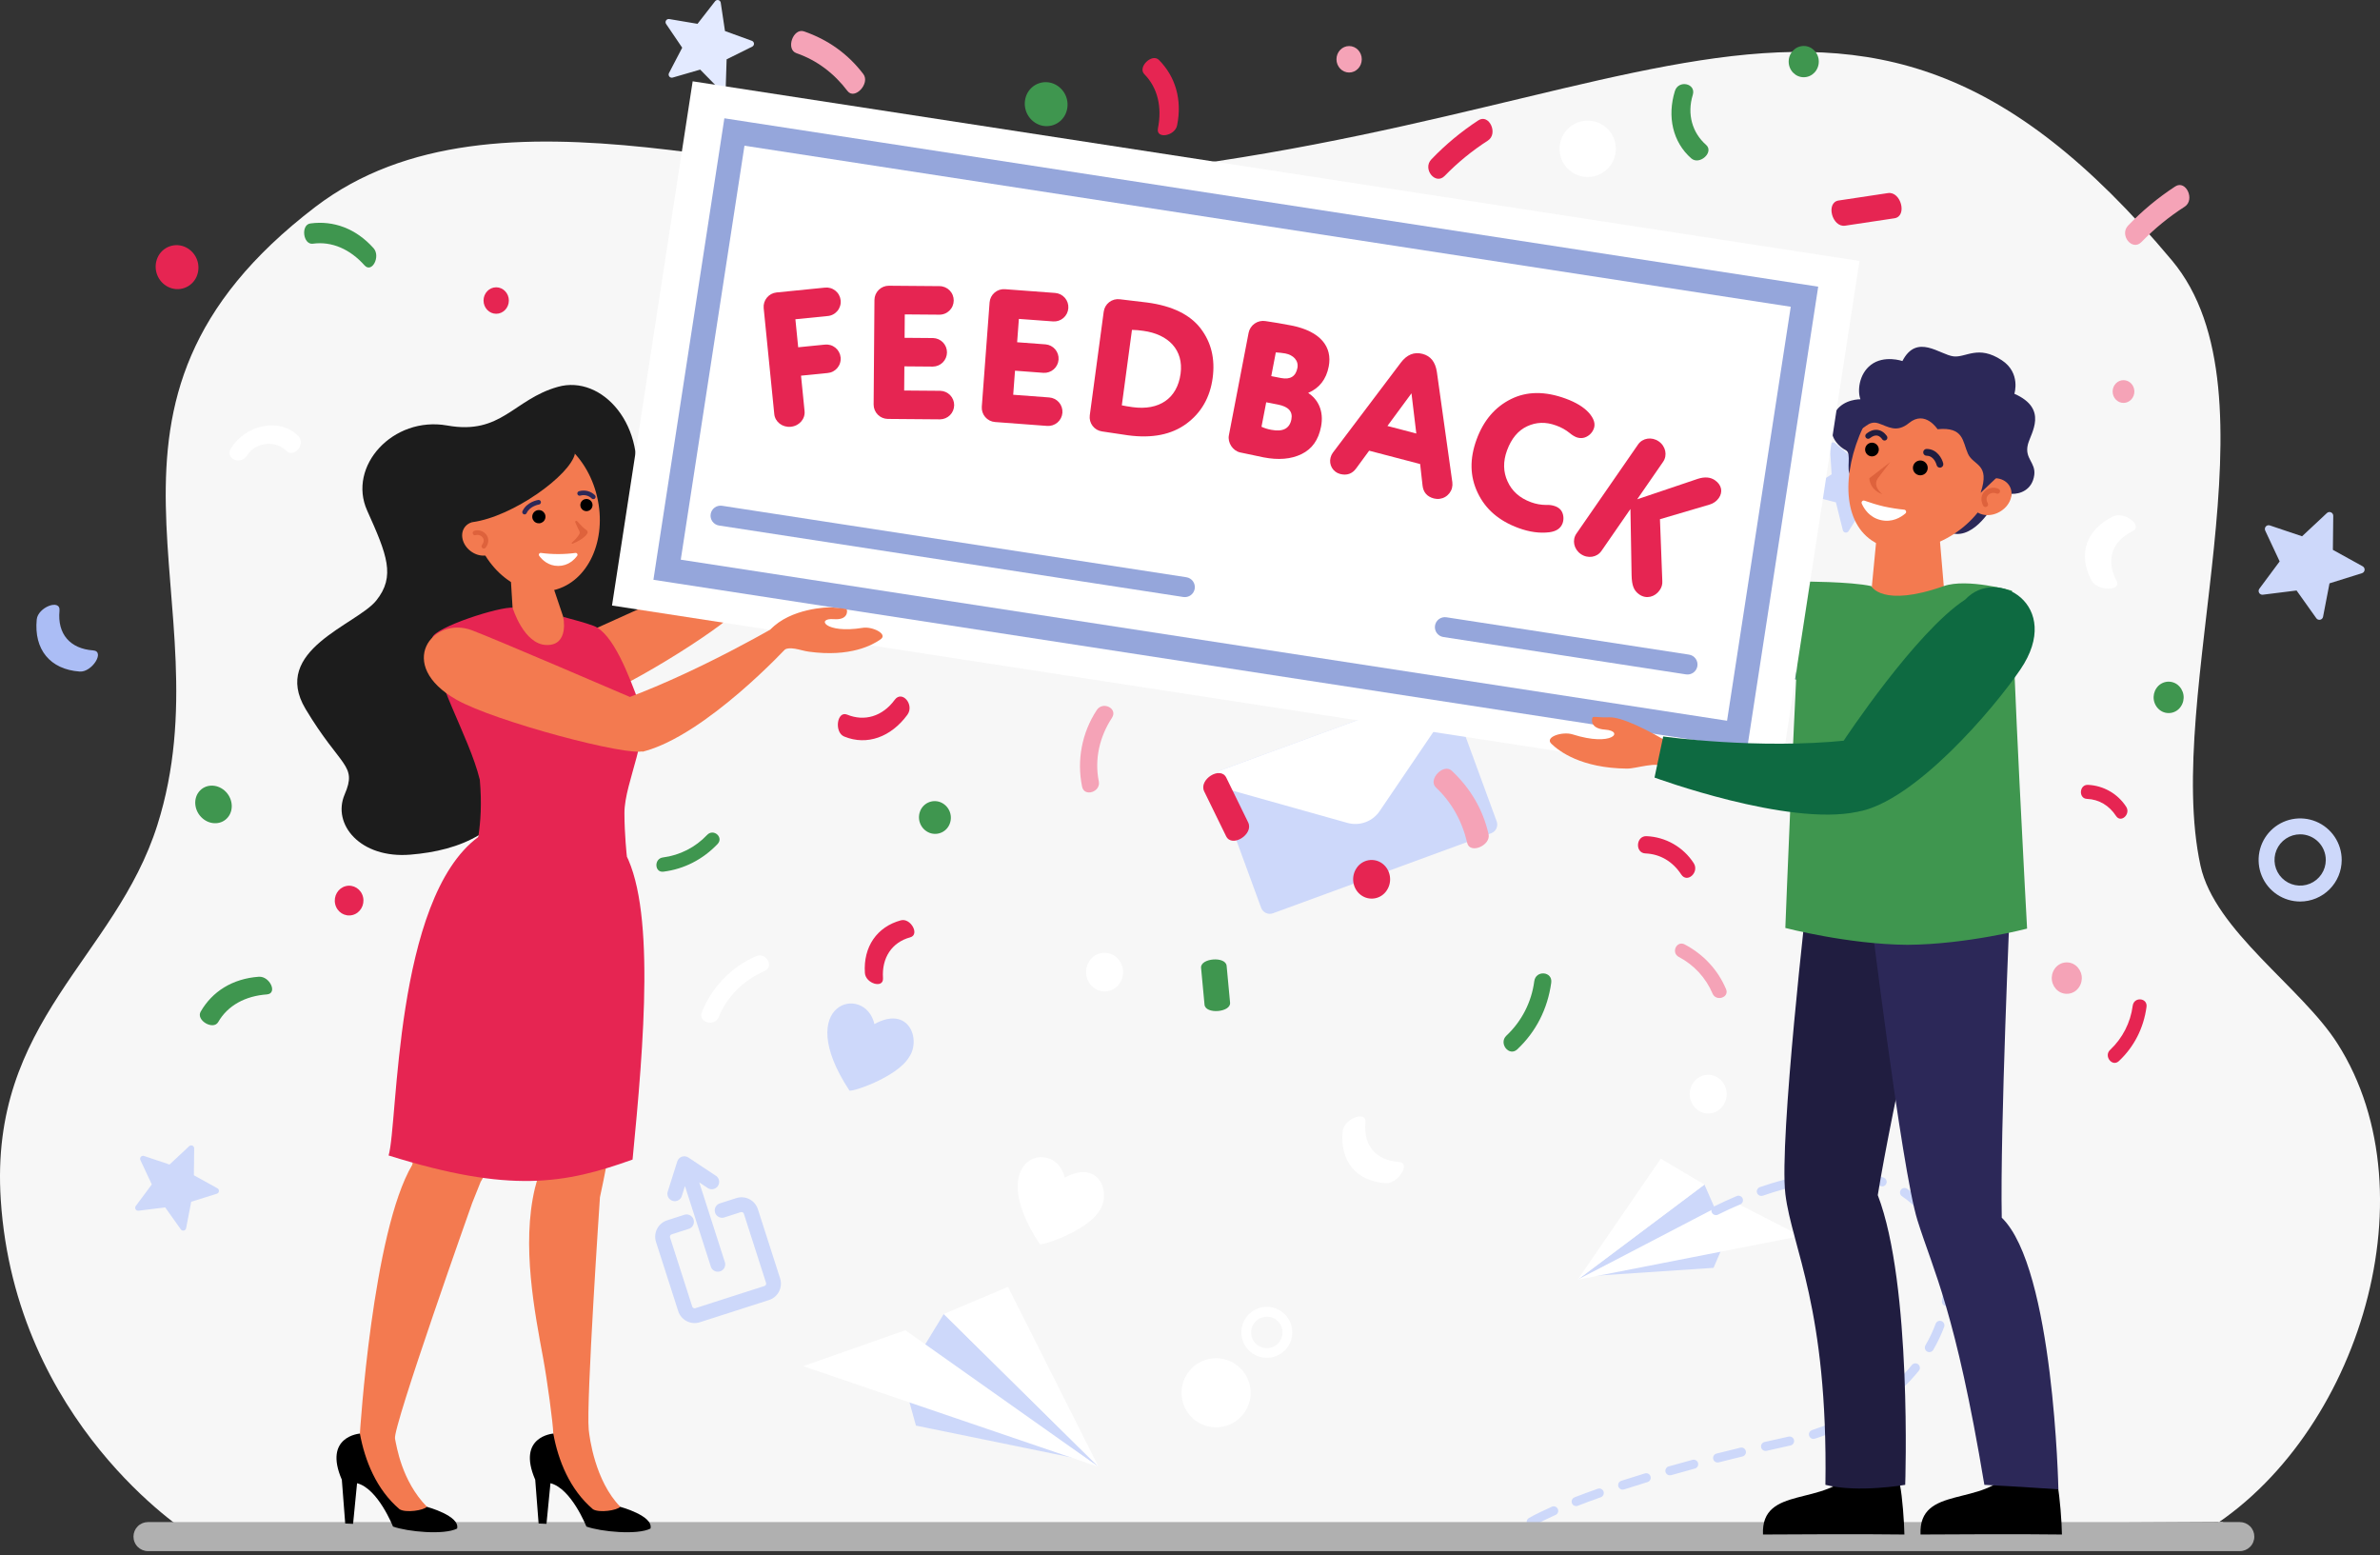 <svg width="300" height="196" viewBox="0 0 300 196" fill="none" xmlns="http://www.w3.org/2000/svg">
<rect x="0" y="0" width="300" height="196" fill="#333333" stroke="none"/>
<g clip-path="url(#clip0_1173_16563)">
<path d="M280.274 191.814L23.698 193.156C23.698 193.156 1.924 179.357 0.095 151.175C-1.37 128.603 14.519 120.764 19.837 103.967C28.816 75.605 7.063 51.035 39.744 26.078C62.519 8.684 99.83 24.444 125.489 23.141C206.537 19.03 231.792 -17.383 273.785 32.833C287.802 49.595 272.644 87.247 277.37 109.077C279.146 117.277 290.123 124.428 294.633 131.5C306.945 150.797 296.853 182.357 276.892 193.576L280.274 191.814Z" fill="#F7F7F7"/>
<path d="M214.844 149.277L216.283 152.562L198.866 161.269L214.844 149.277Z" fill="#CDD8FA"/>
<path d="M217.432 156.424L215.994 159.771L199.644 160.865L217.432 156.424Z" fill="#CDD8FA"/>
<path d="M198.866 161.269L226.991 155.762L218.138 151.229L198.866 161.269Z" fill="white"/>
<path d="M214.844 149.277L198.866 161.269L209.337 146.017L214.844 149.277Z" fill="white"/>
<path d="M193.008 192.362C192.881 192.363 192.758 192.321 192.658 192.244C192.558 192.166 192.486 192.058 192.454 191.936C192.423 191.813 192.432 191.684 192.482 191.567C192.532 191.451 192.619 191.355 192.73 191.293C193.531 190.848 194.485 190.378 195.565 189.898C195.635 189.859 195.711 189.835 195.79 189.827C195.869 189.82 195.949 189.829 196.024 189.853C196.099 189.878 196.168 189.919 196.227 189.972C196.286 190.025 196.333 190.09 196.366 190.162C196.398 190.235 196.415 190.313 196.415 190.392C196.416 190.472 196.399 190.55 196.368 190.623C196.336 190.695 196.29 190.761 196.231 190.814C196.173 190.868 196.104 190.909 196.029 190.935C194.98 191.402 194.059 191.857 193.283 192.283C193.2 192.332 193.105 192.36 193.008 192.362ZM198.671 189.797C198.538 189.798 198.408 189.751 198.306 189.666C198.203 189.582 198.133 189.463 198.109 189.332C198.084 189.202 198.106 189.066 198.171 188.95C198.236 188.833 198.339 188.743 198.463 188.695C199.38 188.338 200.367 187.969 201.4 187.61C201.542 187.559 201.699 187.568 201.836 187.633C201.972 187.699 202.077 187.816 202.127 187.958C202.177 188.101 202.169 188.258 202.103 188.394C202.038 188.531 201.921 188.636 201.778 188.686C200.758 189.045 199.782 189.405 198.875 189.758C198.81 189.785 198.741 189.799 198.671 189.801V189.797ZM204.536 187.724C204.4 187.724 204.269 187.675 204.166 187.587C204.063 187.499 203.994 187.377 203.973 187.243C203.952 187.109 203.979 186.971 204.05 186.856C204.121 186.74 204.231 186.653 204.36 186.611C205.316 186.3 206.318 185.989 207.339 185.678C207.483 185.634 207.64 185.649 207.773 185.721C207.907 185.792 208.006 185.913 208.05 186.058C208.094 186.203 208.079 186.359 208.008 186.493C207.937 186.626 207.815 186.726 207.67 186.77C206.656 187.081 205.661 187.392 204.712 187.697C204.655 187.714 204.596 187.723 204.536 187.722V187.724ZM210.49 185.916C210.352 185.916 210.219 185.866 210.115 185.776C210.012 185.686 209.944 185.561 209.925 185.425C209.906 185.288 209.937 185.15 210.012 185.035C210.088 184.92 210.202 184.835 210.334 184.798C211.311 184.52 212.323 184.24 213.341 183.968C213.487 183.929 213.643 183.95 213.774 184.025C213.905 184.101 214 184.225 214.04 184.372C214.079 184.518 214.058 184.673 213.983 184.804C213.907 184.936 213.783 185.031 213.636 185.07C212.623 185.342 211.618 185.62 210.646 185.9C210.595 185.912 210.542 185.917 210.49 185.914V185.916ZM216.503 184.302C216.364 184.302 216.23 184.251 216.126 184.159C216.022 184.067 215.955 183.94 215.938 183.802C215.921 183.665 215.955 183.525 216.033 183.41C216.111 183.296 216.229 183.213 216.363 183.179C217.354 182.927 218.374 182.675 219.391 182.431C219.536 182.4 219.687 182.428 219.812 182.507C219.937 182.587 220.026 182.712 220.061 182.856C220.096 183 220.073 183.152 219.998 183.279C219.922 183.407 219.8 183.5 219.657 183.539C218.644 183.783 217.631 184.034 216.644 184.284C216.596 184.296 216.547 184.301 216.498 184.3L216.503 184.302ZM222.552 182.845C222.411 182.846 222.275 182.795 222.17 182.701C222.065 182.608 221.998 182.479 221.982 182.339C221.966 182.199 222.003 182.058 222.085 181.943C222.167 181.829 222.288 181.749 222.426 181.718C223.255 181.531 224.093 181.342 224.929 181.159C225.107 181.121 225.284 181.081 225.459 181.04C225.605 181.009 225.758 181.037 225.884 181.117C226.01 181.197 226.099 181.323 226.133 181.468C226.167 181.614 226.143 181.767 226.065 181.894C225.988 182.022 225.863 182.114 225.719 182.151L225.173 182.274C224.344 182.455 223.501 182.643 222.685 182.831C222.638 182.841 222.59 182.845 222.543 182.843L222.552 182.845ZM228.584 181.334C228.449 181.334 228.317 181.285 228.214 181.197C228.111 181.109 228.043 180.987 228.021 180.853C228 180.719 228.027 180.581 228.098 180.466C228.169 180.35 228.279 180.263 228.408 180.221C229.39 179.902 230.352 179.54 231.268 179.145C231.406 179.085 231.563 179.083 231.704 179.138C231.845 179.194 231.957 179.304 232.017 179.442C232.077 179.581 232.08 179.738 232.024 179.879C231.968 180.019 231.859 180.132 231.72 180.192C230.771 180.602 229.776 180.976 228.761 181.306C228.702 181.324 228.641 181.333 228.579 181.332L228.584 181.334ZM234.287 178.864C234.161 178.864 234.038 178.823 233.938 178.746C233.837 178.669 233.766 178.56 233.734 178.438C233.702 178.316 233.711 178.187 233.761 178.07C233.81 177.954 233.897 177.858 234.007 177.796C234.893 177.3 235.75 176.755 236.574 176.162C236.697 176.073 236.85 176.037 236.999 176.061C237.148 176.085 237.282 176.168 237.37 176.29C237.459 176.413 237.495 176.566 237.471 176.715C237.447 176.865 237.364 176.998 237.242 177.087C236.382 177.705 235.488 178.274 234.565 178.791C234.476 178.84 234.377 178.864 234.276 178.862L234.287 178.864ZM239.309 175.223C239.195 175.222 239.083 175.188 238.989 175.124C238.894 175.059 238.821 174.968 238.779 174.861C238.737 174.755 238.728 174.638 238.753 174.527C238.779 174.415 238.837 174.314 238.92 174.236C239.659 173.546 240.349 172.807 240.986 172.022C241.033 171.963 241.091 171.914 241.157 171.877C241.223 171.841 241.295 171.818 241.37 171.81C241.445 171.801 241.521 171.808 241.593 171.829C241.665 171.85 241.733 171.886 241.791 171.933C241.85 171.981 241.898 172.039 241.934 172.105C241.97 172.172 241.992 172.244 242 172.319C242.007 172.394 242 172.47 241.978 172.542C241.956 172.614 241.92 172.681 241.872 172.739C241.202 173.566 240.474 174.344 239.695 175.069C239.587 175.169 239.445 175.223 239.299 175.221L239.309 175.223ZM243.194 170.395C243.094 170.395 242.996 170.368 242.909 170.318C242.823 170.267 242.751 170.195 242.701 170.108C242.651 170.021 242.625 169.923 242.625 169.823C242.625 169.723 242.652 169.624 242.702 169.538C243.207 168.669 243.639 167.76 243.992 166.819C244.044 166.677 244.151 166.562 244.289 166.499C244.426 166.437 244.583 166.431 244.725 166.484C244.867 166.536 244.982 166.643 245.045 166.781C245.108 166.919 245.113 167.075 245.061 167.217C244.685 168.219 244.226 169.187 243.688 170.111C243.636 170.198 243.563 170.271 243.474 170.32C243.385 170.37 243.285 170.395 243.184 170.393L243.194 170.395ZM245.344 164.589C245.311 164.589 245.278 164.586 245.245 164.581C245.171 164.568 245.101 164.541 245.037 164.501C244.974 164.46 244.919 164.408 244.876 164.347C244.833 164.286 244.802 164.217 244.786 164.144C244.77 164.071 244.768 163.995 244.781 163.921C244.928 163.076 245.003 162.219 245.004 161.361C245.004 161.22 245.004 161.079 244.997 160.939C244.995 160.864 245.008 160.79 245.034 160.72C245.061 160.65 245.101 160.586 245.152 160.531C245.204 160.476 245.265 160.433 245.334 160.402C245.402 160.371 245.476 160.354 245.55 160.352C245.625 160.35 245.7 160.362 245.77 160.389C245.84 160.415 245.904 160.455 245.959 160.507C246.013 160.558 246.057 160.62 246.088 160.688C246.119 160.756 246.136 160.83 246.138 160.905C246.138 161.057 246.144 161.21 246.144 161.361C246.143 162.285 246.063 163.206 245.905 164.116C245.882 164.25 245.811 164.372 245.707 164.459C245.602 164.546 245.469 164.593 245.333 164.591L245.344 164.589ZM245.148 158.417C245.02 158.417 244.897 158.374 244.797 158.295C244.696 158.217 244.625 158.107 244.595 157.983C244.354 157.015 244.009 156.077 243.564 155.184C243.497 155.048 243.486 154.892 243.534 154.748C243.582 154.605 243.685 154.486 243.82 154.419C243.956 154.351 244.113 154.34 244.256 154.388C244.4 154.436 244.518 154.539 244.586 154.675C245.067 155.641 245.441 156.657 245.701 157.704C245.722 157.788 245.724 157.876 245.706 157.961C245.688 158.046 245.651 158.126 245.598 158.194C245.544 158.262 245.476 158.317 245.398 158.355C245.32 158.393 245.234 158.413 245.148 158.412V158.417ZM216.295 153.129C216.166 153.129 216.041 153.086 215.939 153.006C215.838 152.927 215.767 152.815 215.737 152.689C215.708 152.564 215.722 152.432 215.777 152.316C215.831 152.199 215.924 152.105 216.04 152.047C216.973 151.582 217.936 151.139 218.898 150.733C218.968 150.701 219.042 150.684 219.118 150.683C219.194 150.681 219.27 150.694 219.341 150.722C219.411 150.75 219.476 150.791 219.53 150.844C219.585 150.897 219.628 150.961 219.658 151.031C219.687 151.101 219.702 151.176 219.703 151.252C219.703 151.328 219.688 151.403 219.658 151.473C219.629 151.543 219.586 151.607 219.531 151.66C219.477 151.713 219.413 151.755 219.342 151.783C218.403 152.181 217.462 152.612 216.549 153.069C216.467 153.111 216.376 153.132 216.284 153.132L216.295 153.129ZM242.379 152.906C242.297 152.906 242.215 152.888 242.14 152.853C242.065 152.819 241.998 152.768 241.945 152.705C241.308 151.954 240.568 151.298 239.748 150.753C239.623 150.67 239.536 150.54 239.506 150.392C239.476 150.244 239.506 150.091 239.589 149.965C239.672 149.839 239.801 149.752 239.949 149.721C240.096 149.69 240.25 149.719 240.376 149.802C241.286 150.405 242.106 151.133 242.813 151.965C242.883 152.048 242.929 152.15 242.944 152.258C242.959 152.365 242.942 152.475 242.897 152.574C242.851 152.673 242.778 152.757 242.687 152.816C242.595 152.875 242.488 152.906 242.379 152.906ZM222.012 150.713C221.877 150.712 221.747 150.664 221.645 150.577C221.542 150.49 221.474 150.37 221.452 150.237C221.429 150.105 221.455 149.969 221.523 149.853C221.591 149.737 221.698 149.649 221.825 149.605C222.841 149.251 223.855 148.939 224.839 148.678C224.912 148.658 224.987 148.653 225.061 148.663C225.136 148.673 225.207 148.697 225.272 148.735C225.337 148.772 225.394 148.822 225.44 148.881C225.485 148.941 225.519 149.009 225.538 149.081C225.558 149.153 225.562 149.229 225.553 149.303C225.543 149.377 225.519 149.449 225.481 149.514C225.444 149.579 225.394 149.636 225.334 149.681C225.275 149.727 225.207 149.76 225.135 149.78C224.179 150.034 223.193 150.338 222.203 150.682C222.141 150.703 222.077 150.713 222.012 150.713ZM237.253 149.509C237.192 149.509 237.132 149.499 237.074 149.48C236.125 149.173 235.146 148.966 234.153 148.863C234.006 148.843 233.874 148.766 233.783 148.649C233.692 148.532 233.65 148.384 233.666 148.237C233.682 148.09 233.754 147.954 233.868 147.86C233.982 147.765 234.129 147.719 234.276 147.73C235.349 147.841 236.406 148.065 237.432 148.398C237.56 148.44 237.669 148.527 237.739 148.643C237.81 148.759 237.836 148.896 237.815 149.029C237.794 149.163 237.725 149.285 237.622 149.373C237.519 149.46 237.389 149.509 237.253 149.509ZM228.018 149.135C227.875 149.136 227.736 149.083 227.63 148.986C227.524 148.889 227.458 148.755 227.446 148.612C227.434 148.469 227.477 148.326 227.565 148.213C227.654 148.1 227.782 148.025 227.924 148.002C228.968 147.823 230.022 147.705 231.08 147.649C231.155 147.645 231.23 147.656 231.3 147.682C231.371 147.707 231.436 147.746 231.492 147.796C231.547 147.846 231.592 147.907 231.624 147.975C231.657 148.043 231.675 148.116 231.679 148.191C231.682 148.266 231.671 148.341 231.646 148.411C231.621 148.482 231.582 148.547 231.532 148.602C231.482 148.658 231.421 148.703 231.353 148.735C231.285 148.767 231.212 148.786 231.137 148.79C230.123 148.843 229.114 148.956 228.114 149.128C228.084 149.132 228.054 149.134 228.023 149.134L228.018 149.135Z" fill="#CDD8FA"/>
<path d="M182.851 87.68L188.657 103.51C188.71 103.653 188.734 103.805 188.728 103.957C188.722 104.11 188.686 104.26 188.622 104.398C188.558 104.537 188.467 104.661 188.355 104.765C188.243 104.868 188.111 104.948 187.968 105.001L160.459 115.09C160.315 115.143 160.163 115.167 160.011 115.16C159.858 115.154 159.709 115.118 159.57 115.054C159.432 114.99 159.307 114.899 159.204 114.787C159.1 114.674 159.02 114.543 158.968 114.399L153.162 98.57C153.109 98.427 153.085 98.275 153.091 98.122C153.097 97.97 153.133 97.82 153.197 97.682C153.261 97.543 153.352 97.419 153.464 97.315C153.576 97.212 153.708 97.132 153.851 97.079L181.36 86.989C181.65 86.883 181.969 86.896 182.249 87.026C182.528 87.156 182.745 87.391 182.851 87.68Z" fill="#CDD8FA"/>
<path d="M182.851 87.68L183.172 88.555L173.945 102.155C173.514 102.816 172.885 103.323 172.147 103.6C171.409 103.878 170.601 103.913 169.842 103.7L153.349 99.07L153.167 98.57C153.114 98.427 153.09 98.274 153.096 98.122C153.102 97.969 153.139 97.819 153.203 97.681C153.267 97.542 153.358 97.418 153.47 97.314C153.582 97.211 153.714 97.13 153.857 97.078L181.364 86.99C181.653 86.885 181.971 86.899 182.25 87.028C182.529 87.157 182.745 87.392 182.851 87.68Z" fill="white"/>
<path d="M195.407 53.836L187.838 67.834C187.77 67.96 187.677 68.073 187.565 68.164C187.454 68.254 187.325 68.323 187.187 68.364C187.049 68.405 186.904 68.419 186.761 68.404C186.618 68.389 186.479 68.346 186.352 68.277L162.034 55.128C161.908 55.06 161.796 54.967 161.705 54.855C161.614 54.744 161.546 54.615 161.505 54.477C161.464 54.339 161.45 54.194 161.465 54.051C161.48 53.908 161.523 53.769 161.592 53.642L169.16 39.645C169.229 39.519 169.321 39.406 169.433 39.315C169.545 39.224 169.673 39.156 169.811 39.115C169.949 39.074 170.094 39.06 170.237 39.075C170.381 39.09 170.52 39.133 170.646 39.202L194.963 52.35C195.09 52.418 195.202 52.511 195.293 52.623C195.384 52.734 195.452 52.863 195.493 53.001C195.534 53.139 195.548 53.284 195.533 53.427C195.518 53.571 195.475 53.71 195.407 53.836Z" fill="#CDD8FA"/>
<path d="M195.407 53.836L194.992 54.609L179.608 56.579C178.872 56.688 178.12 56.559 177.462 56.211C176.805 55.863 176.276 55.314 175.952 54.644L168.918 40.089L169.156 39.647C169.225 39.52 169.318 39.408 169.429 39.317C169.541 39.226 169.67 39.158 169.808 39.117C169.946 39.076 170.091 39.062 170.234 39.077C170.377 39.092 170.516 39.135 170.643 39.203L194.963 52.349C195.09 52.418 195.202 52.51 195.293 52.622C195.384 52.734 195.452 52.863 195.493 53.001C195.534 53.139 195.548 53.284 195.533 53.427C195.518 53.57 195.475 53.709 195.407 53.836Z" fill="white"/>
<path d="M118.962 165.589L116.396 169.791L138.483 184.859L118.962 165.589Z" fill="#CDD8FA"/>
<path d="M114.119 174.834L115.456 179.653L137.5 184.164L114.119 174.834Z" fill="#CDD8FA"/>
<path d="M138.483 184.86L101.236 172.164L114.118 167.634L138.483 184.86Z" fill="white"/>
<path d="M118.961 165.588L138.483 184.859L127.057 162.17L118.961 165.588Z" fill="white"/>
<path d="M291.972 77.91L289.483 74.414L285.232 74.944C285.14 74.955 285.047 74.939 284.964 74.898C284.88 74.856 284.811 74.792 284.764 74.712C284.718 74.631 284.695 74.539 284.7 74.446C284.705 74.354 284.738 74.264 284.793 74.19L287.351 70.748L285.532 66.864C285.493 66.779 285.479 66.686 285.492 66.594C285.506 66.502 285.546 66.416 285.608 66.347C285.67 66.278 285.75 66.228 285.84 66.204C285.93 66.181 286.025 66.184 286.113 66.213L290.177 67.582L293.309 64.652C293.377 64.589 293.462 64.547 293.554 64.531C293.645 64.516 293.739 64.527 293.824 64.565C293.909 64.602 293.981 64.664 294.031 64.742C294.081 64.82 294.108 64.911 294.107 65.004L294.061 69.292L297.815 71.365C297.897 71.41 297.963 71.478 298.007 71.561C298.05 71.643 298.068 71.736 298.059 71.829C298.049 71.921 298.013 72.009 297.954 72.081C297.895 72.153 297.816 72.206 297.727 72.233L293.635 73.514L292.823 77.725C292.805 77.817 292.761 77.9 292.697 77.967C292.632 78.033 292.549 78.079 292.458 78.098C292.368 78.118 292.273 78.111 292.187 78.077C292.1 78.044 292.026 77.986 291.972 77.91Z" fill="#CDD8FA"/>
<path d="M22.785 154.919L20.824 152.157L17.46 152.572C17.387 152.581 17.314 152.568 17.248 152.535C17.182 152.502 17.128 152.451 17.091 152.388C17.054 152.324 17.037 152.252 17.041 152.178C17.045 152.105 17.07 152.035 17.114 151.976L19.135 149.261L17.698 146.193C17.665 146.127 17.654 146.052 17.664 145.979C17.674 145.905 17.706 145.837 17.755 145.781C17.804 145.726 17.868 145.686 17.94 145.667C18.011 145.648 18.087 145.651 18.157 145.675L21.371 146.756L23.845 144.442C23.898 144.392 23.965 144.358 24.038 144.345C24.11 144.333 24.185 144.342 24.252 144.371C24.32 144.401 24.377 144.45 24.417 144.511C24.457 144.573 24.477 144.645 24.476 144.719L24.439 148.107L27.405 149.746C27.47 149.781 27.522 149.835 27.556 149.9C27.59 149.965 27.605 150.038 27.597 150.111C27.59 150.184 27.561 150.254 27.515 150.31C27.468 150.367 27.406 150.409 27.336 150.431L24.103 151.443L23.461 154.771C23.448 154.844 23.414 154.912 23.363 154.965C23.311 155.019 23.245 155.056 23.173 155.071C23.101 155.087 23.025 155.081 22.956 155.054C22.887 155.027 22.828 154.98 22.785 154.919Z" fill="#CDD8FA"/>
<path d="M68.314 67.678L64.045 67.272L61.66 70.839C61.609 70.917 61.536 70.977 61.45 71.013C61.364 71.05 61.27 71.06 61.179 71.043C61.087 71.026 61.003 70.982 60.936 70.918C60.869 70.853 60.823 70.77 60.803 70.68L59.87 66.494L55.741 65.332C55.652 65.306 55.572 65.255 55.511 65.185C55.451 65.115 55.412 65.028 55.4 64.936C55.388 64.844 55.403 64.751 55.444 64.668C55.484 64.584 55.548 64.514 55.628 64.467L59.321 62.289L59.15 58.004C59.146 57.911 59.17 57.82 59.218 57.74C59.266 57.66 59.336 57.597 59.42 57.557C59.504 57.517 59.598 57.502 59.69 57.515C59.782 57.528 59.868 57.568 59.938 57.629L63.152 60.467L67.175 58.98C67.262 58.948 67.357 58.943 67.447 58.964C67.537 58.985 67.619 59.032 67.683 59.1C67.747 59.167 67.789 59.252 67.806 59.343C67.822 59.434 67.811 59.528 67.774 59.613L66.069 63.553L68.726 66.919C68.781 66.992 68.813 67.079 68.82 67.169C68.827 67.26 68.807 67.351 68.764 67.431C68.72 67.511 68.655 67.577 68.575 67.621C68.495 67.664 68.404 67.684 68.314 67.678Z" fill="#CDD8FA"/>
<path d="M90.787 11.352L88.259 8.771L84.792 9.776C84.717 9.798 84.637 9.797 84.562 9.774C84.487 9.751 84.421 9.706 84.371 9.646C84.322 9.585 84.291 9.512 84.283 9.434C84.275 9.356 84.29 9.277 84.326 9.208L85.992 6.011L83.965 3.024C83.92 2.96 83.895 2.883 83.893 2.804C83.891 2.725 83.913 2.647 83.956 2.58C83.998 2.514 84.06 2.461 84.132 2.43C84.204 2.398 84.285 2.388 84.362 2.402L87.922 3.002L90.14 0.154C90.188 0.093 90.253 0.046 90.327 0.021C90.401 -0.004 90.481 -0.007 90.556 0.013C90.632 0.033 90.7 0.075 90.752 0.133C90.805 0.191 90.838 0.264 90.85 0.341L91.384 3.912L94.776 5.143C94.85 5.169 94.914 5.217 94.961 5.279C95.008 5.342 95.035 5.417 95.04 5.495C95.044 5.573 95.026 5.651 94.987 5.718C94.947 5.786 94.889 5.841 94.819 5.876L91.591 7.478L91.476 11.086C91.475 11.165 91.45 11.242 91.404 11.307C91.359 11.372 91.295 11.422 91.221 11.451C91.147 11.479 91.066 11.485 90.989 11.467C90.912 11.45 90.841 11.41 90.787 11.352Z" fill="#E3EAFF"/>
<path d="M238.547 64.138L234.946 63.881L233.014 66.929C232.972 66.996 232.912 67.049 232.84 67.081C232.769 67.113 232.69 67.124 232.612 67.111C232.535 67.099 232.463 67.064 232.405 67.011C232.347 66.957 232.307 66.888 232.288 66.812L231.42 63.308L227.923 62.411C227.847 62.392 227.779 62.35 227.726 62.292C227.674 62.234 227.639 62.162 227.627 62.085C227.615 62.008 227.626 61.929 227.659 61.858C227.692 61.786 227.745 61.726 227.811 61.685L230.876 59.776L230.648 56.174C230.643 56.096 230.661 56.019 230.7 55.951C230.739 55.883 230.796 55.828 230.866 55.793C230.936 55.758 231.015 55.744 231.092 55.753C231.17 55.762 231.243 55.793 231.303 55.844L234.065 58.168L237.421 56.838C237.494 56.809 237.573 56.802 237.65 56.818C237.726 56.834 237.796 56.871 237.851 56.927C237.906 56.982 237.944 57.052 237.96 57.128C237.976 57.205 237.969 57.284 237.94 57.356L236.583 60.701L238.884 63.482C238.935 63.542 238.968 63.616 238.977 63.695C238.986 63.773 238.971 63.852 238.935 63.923C238.899 63.993 238.843 64.051 238.774 64.089C238.705 64.128 238.626 64.145 238.547 64.138Z" fill="#CDD8FA"/>
<path d="M134.213 148.41C138.559 146.005 140.137 150.357 138.568 152.597C137.022 155.173 130.989 157.145 131.038 156.752C123.772 145.706 133.02 143.231 134.213 148.41Z" fill="white"/>
<path d="M110.222 129.052C114.568 126.647 116.146 130.999 114.577 133.238C113.031 135.816 106.999 137.788 107.047 137.394C99.782 126.348 109.03 123.873 110.222 129.052Z" fill="#CDD8FA"/>
<path d="M145.413 62.154C146.285 57.713 150.245 59.166 150.885 61.575C151.774 64.167 149.611 69.528 149.366 69.262C137.404 67.848 141.102 59.947 145.413 62.154Z" fill="#CDD8FA"/>
<path d="M96.934 163.828L88.216 166.628C87.668 166.803 87.074 166.754 86.563 166.491C86.052 166.229 85.666 165.775 85.49 165.228L82.69 156.509C82.515 155.962 82.564 155.368 82.826 154.857C83.089 154.346 83.543 153.961 84.09 153.785L86.17 153.116C86.289 153.065 86.418 153.039 86.548 153.041C86.678 153.042 86.806 153.071 86.924 153.124C87.042 153.178 87.148 153.256 87.234 153.353C87.321 153.45 87.386 153.564 87.426 153.688C87.465 153.811 87.479 153.942 87.465 154.071C87.452 154.2 87.411 154.325 87.347 154.438C87.282 154.551 87.195 154.649 87.09 154.725C86.985 154.802 86.866 154.857 86.739 154.885L84.658 155.553C84.581 155.579 84.517 155.634 84.479 155.707C84.442 155.779 84.435 155.863 84.459 155.941L87.258 164.66C87.284 164.737 87.339 164.801 87.412 164.838C87.484 164.875 87.568 164.882 87.645 164.858L96.364 162.059C96.441 162.033 96.505 161.978 96.543 161.905C96.58 161.833 96.587 161.749 96.563 161.671L93.764 152.952C93.738 152.875 93.683 152.811 93.611 152.774C93.538 152.736 93.454 152.729 93.377 152.753L91.392 153.391C91.273 153.442 91.144 153.467 91.014 153.466C90.885 153.465 90.756 153.436 90.638 153.382C90.52 153.328 90.414 153.25 90.328 153.153C90.242 153.056 90.176 152.942 90.137 152.819C90.097 152.695 90.083 152.565 90.097 152.435C90.111 152.306 90.151 152.181 90.216 152.069C90.28 151.956 90.368 151.858 90.472 151.781C90.577 151.704 90.696 151.65 90.823 151.622L92.809 150.984C93.356 150.809 93.95 150.858 94.461 151.12C94.971 151.383 95.357 151.837 95.533 152.384L98.333 161.103C98.508 161.65 98.459 162.244 98.197 162.755C97.935 163.266 97.481 163.652 96.934 163.828Z" fill="#CDD8FA"/>
<path d="M90.163 148.121L86.77 145.869C86.651 145.789 86.514 145.738 86.371 145.72C86.229 145.702 86.084 145.717 85.948 145.765C85.812 145.812 85.69 145.891 85.589 145.994C85.489 146.097 85.414 146.222 85.37 146.359L84.197 150.077C84.146 150.196 84.121 150.325 84.124 150.455C84.126 150.585 84.155 150.713 84.21 150.831C84.264 150.948 84.343 151.054 84.44 151.139C84.537 151.225 84.652 151.29 84.775 151.329C84.899 151.368 85.03 151.381 85.159 151.367C85.288 151.352 85.413 151.311 85.525 151.246C85.637 151.181 85.735 151.093 85.811 150.988C85.888 150.883 85.941 150.764 85.969 150.637L86.339 149.465L89.627 159.698C89.718 159.911 89.886 160.082 90.097 160.178C90.309 160.275 90.548 160.288 90.769 160.217C90.99 160.146 91.177 159.996 91.293 159.794C91.409 159.593 91.445 159.356 91.395 159.129L88.143 149.006L89.134 149.664C89.235 149.745 89.352 149.805 89.477 149.838C89.603 149.872 89.734 149.879 89.862 149.859C89.99 149.84 90.112 149.793 90.222 149.723C90.331 149.654 90.425 149.562 90.496 149.454C90.568 149.346 90.617 149.224 90.639 149.096C90.661 148.968 90.656 148.837 90.624 148.711C90.593 148.585 90.536 148.467 90.456 148.365C90.377 148.263 90.277 148.178 90.163 148.116V148.121Z" fill="#CDD8FA"/>
<path d="M157.643 175.519C157.643 176.38 157.388 177.222 156.91 177.938C156.431 178.654 155.751 179.212 154.955 179.542C154.16 179.872 153.284 179.958 152.439 179.79C151.594 179.622 150.819 179.207 150.21 178.598C149.601 177.989 149.186 177.213 149.018 176.368C148.85 175.524 148.936 174.648 149.266 173.852C149.595 173.057 150.153 172.376 150.869 171.898C151.586 171.419 152.427 171.164 153.289 171.164C154.444 171.164 155.551 171.623 156.368 172.44C157.185 173.256 157.643 174.364 157.643 175.519Z" fill="white"/>
<path d="M203.679 18.754C203.679 19.456 203.471 20.142 203.081 20.726C202.691 21.31 202.137 21.765 201.489 22.034C200.84 22.302 200.126 22.373 199.438 22.236C198.749 22.099 198.117 21.761 197.62 21.265C197.124 20.769 196.786 20.136 196.649 19.448C196.512 18.759 196.582 18.046 196.851 17.397C197.119 16.749 197.574 16.194 198.158 15.804C198.741 15.414 199.428 15.206 200.13 15.206C201.071 15.206 201.973 15.58 202.639 16.245C203.304 16.91 203.678 17.813 203.679 18.754Z" fill="white"/>
<path d="M159.683 171.114C159.047 171.114 158.426 170.925 157.897 170.572C157.369 170.219 156.957 169.717 156.713 169.13C156.47 168.542 156.406 167.896 156.531 167.273C156.655 166.649 156.961 166.076 157.41 165.627C157.86 165.177 158.432 164.871 159.056 164.747C159.679 164.623 160.326 164.687 160.913 164.93C161.5 165.173 162.002 165.585 162.355 166.114C162.709 166.643 162.897 167.264 162.897 167.9C162.897 168.752 162.558 169.57 161.956 170.172C161.353 170.775 160.535 171.114 159.683 171.114ZM159.683 165.93C159.291 165.93 158.908 166.046 158.583 166.263C158.257 166.481 158.003 166.79 157.853 167.152C157.703 167.514 157.664 167.912 157.741 168.296C157.817 168.681 158.006 169.033 158.283 169.31C158.56 169.587 158.912 169.776 159.297 169.852C159.681 169.929 160.079 169.89 160.441 169.74C160.803 169.59 161.112 169.336 161.33 169.01C161.547 168.685 161.663 168.302 161.663 167.91C161.664 167.65 161.613 167.392 161.513 167.151C161.414 166.91 161.268 166.691 161.084 166.507C160.901 166.323 160.682 166.176 160.442 166.076C160.201 165.976 159.943 165.925 159.683 165.925V165.93Z" fill="white"/>
<path d="M289.936 113.609C288.9 113.609 287.888 113.302 287.026 112.727C286.165 112.151 285.494 111.334 285.097 110.377C284.701 109.42 284.597 108.367 284.799 107.351C285.001 106.335 285.499 105.402 286.232 104.669C286.964 103.937 287.897 103.438 288.913 103.235C289.929 103.033 290.982 103.137 291.939 103.533C292.896 103.93 293.714 104.601 294.29 105.462C294.865 106.323 295.172 107.336 295.172 108.372C295.171 109.76 294.619 111.091 293.637 112.073C292.656 113.055 291.325 113.607 289.936 113.609ZM289.936 105.14C289.297 105.14 288.672 105.329 288.141 105.684C287.609 106.039 287.195 106.544 286.95 107.134C286.705 107.725 286.641 108.375 286.765 109.002C286.89 109.629 287.198 110.205 287.65 110.657C288.102 111.109 288.677 111.417 289.304 111.541C289.931 111.666 290.581 111.602 291.172 111.358C291.762 111.113 292.267 110.699 292.622 110.167C292.978 109.636 293.167 109.011 293.167 108.372C293.166 107.515 292.826 106.694 292.22 106.088C291.614 105.482 290.793 105.141 289.936 105.14Z" fill="#CDD8FA"/>
<path d="M282.33 195.471H18.653C18.412 195.471 18.174 195.423 17.952 195.331C17.73 195.239 17.528 195.104 17.359 194.934C17.189 194.764 17.054 194.562 16.963 194.339C16.871 194.117 16.824 193.879 16.825 193.638C16.825 193.154 17.017 192.689 17.36 192.346C17.703 192.003 18.168 191.811 18.653 191.811H282.33C282.815 191.811 283.28 192.003 283.623 192.346C283.966 192.689 284.158 193.154 284.158 193.638C284.159 193.879 284.112 194.117 284.02 194.339C283.929 194.562 283.794 194.764 283.624 194.934C283.455 195.104 283.253 195.239 283.031 195.331C282.809 195.423 282.571 195.471 282.33 195.471Z" fill="#B0B0B0"/>
<path d="M240.563 65.585H240.558L236.745 65.6L235.881 74.606L240.333 76.957L245.08 74.633L244.312 65.6L240.563 65.585Z" fill="#F37A50"/>
<path d="M245.486 66.977C248.493 68.518 251.129 63.873 251.129 63.873C253.174 64.272 253.562 62.232 253.562 62.232C254.58 62.291 256.163 61.762 256.419 59.873C256.636 58.273 255.162 57.8 255.618 56.006C255.984 54.563 258.244 51.531 253.912 49.622C253.912 49.622 254.761 47.002 252.33 45.397C249.349 43.427 247.815 45.086 246.254 44.911C244.51 44.711 241.623 41.966 239.801 45.497C239.801 45.497 237.501 44.703 235.837 45.973C234.282 47.156 234.124 49.344 234.511 50.315C234.511 50.315 232.451 50.259 231.388 51.835C230.675 52.891 230.57 54.561 231.456 55.718C231.786 56.154 232.212 56.508 232.7 56.755C233.402 57.154 232.706 59.17 233.218 59.802C234.048 60.814 235.029 61.677 236.066 62.457L245.486 66.977Z" fill="#2C2858"/>
<path d="M251.04 61.61C248.693 67.476 241.739 70.582 237.132 68.739C232.525 66.895 232.011 60.8 234.363 54.934C236.714 49.069 242.346 45.81 246.954 47.653C251.562 49.495 253.387 55.745 251.04 61.61Z" fill="#F37A50"/>
<path d="M236.67 57.141C236.572 57.281 236.435 57.389 236.277 57.452C236.118 57.514 235.944 57.528 235.777 57.492C235.611 57.455 235.458 57.37 235.34 57.247C235.222 57.124 235.142 56.969 235.112 56.801C235.082 56.633 235.102 56.46 235.171 56.304C235.239 56.148 235.352 56.015 235.495 55.923C235.639 55.831 235.807 55.783 235.977 55.786C236.148 55.789 236.314 55.843 236.454 55.941C236.547 56.005 236.626 56.087 236.688 56.183C236.749 56.278 236.791 56.385 236.811 56.496C236.831 56.608 236.829 56.722 236.804 56.833C236.78 56.944 236.734 57.048 236.67 57.141Z" fill="black"/>
<path d="M242.824 59.497C242.719 59.648 242.571 59.765 242.399 59.832C242.227 59.9 242.039 59.914 241.859 59.875C241.679 59.836 241.514 59.743 241.386 59.611C241.258 59.478 241.173 59.31 241.14 59.128C241.108 58.947 241.13 58.76 241.203 58.59C241.277 58.421 241.399 58.278 241.555 58.178C241.71 58.078 241.891 58.027 242.076 58.03C242.26 58.034 242.439 58.092 242.591 58.197C242.692 58.267 242.778 58.356 242.844 58.459C242.91 58.562 242.955 58.678 242.977 58.799C242.999 58.919 242.996 59.043 242.97 59.163C242.944 59.283 242.894 59.396 242.824 59.497Z" fill="black"/>
<path d="M238.257 58.236C237.091 59.156 235.632 60.265 235.632 60.265C235.632 60.265 235.616 61.672 237.26 62.282C236.666 61.742 236.143 61.024 236.762 60.196C237.381 59.367 238.257 58.236 238.257 58.236Z" fill="#DE623C"/>
<path d="M244.524 58.935C244.559 58.935 244.593 58.931 244.627 58.924C244.738 58.897 244.834 58.827 244.894 58.73C244.954 58.633 244.973 58.516 244.947 58.405C244.795 57.774 244.164 56.578 242.85 56.572C242.736 56.572 242.627 56.618 242.546 56.698C242.465 56.779 242.42 56.888 242.42 57.002C242.42 57.117 242.465 57.226 242.546 57.307C242.627 57.388 242.736 57.433 242.85 57.433C243.822 57.433 244.109 58.594 244.112 58.605C244.134 58.698 244.187 58.781 244.261 58.841C244.336 58.901 244.428 58.934 244.524 58.935Z" fill="#201D40"/>
<path d="M237.544 55.517C237.607 55.517 237.669 55.501 237.724 55.469C237.779 55.438 237.825 55.392 237.856 55.337C237.888 55.282 237.904 55.22 237.904 55.157C237.904 55.093 237.887 55.031 237.855 54.977C237.839 54.95 237.462 54.318 236.75 54.187C236.263 54.096 235.76 54.256 235.255 54.659C235.18 54.719 235.132 54.805 235.122 54.9C235.111 54.995 235.139 55.089 235.198 55.164C235.257 55.238 235.344 55.286 235.439 55.297C235.533 55.307 235.628 55.28 235.702 55.22C236.038 54.952 236.346 54.841 236.619 54.892C237.007 54.963 237.234 55.335 237.241 55.34C237.272 55.392 237.317 55.436 237.37 55.467C237.422 55.498 237.483 55.516 237.544 55.517Z" fill="#201D40"/>
<path d="M249.895 60.67C248.599 61.396 248.029 62.847 248.627 63.906C249.226 64.964 250.756 65.236 252.049 64.508C253.342 63.78 253.915 62.331 253.316 61.271C252.717 60.212 251.19 59.942 249.895 60.67Z" fill="#F37A50"/>
<path d="M250.092 63.845C250.049 63.817 250.014 63.779 249.989 63.734C249.633 63.074 249.691 62.403 250.145 61.936C250.372 61.703 250.665 61.547 250.985 61.489C251.304 61.43 251.634 61.472 251.928 61.609C252.005 61.648 252.064 61.716 252.09 61.798C252.117 61.88 252.11 61.969 252.072 62.046C252.033 62.123 251.965 62.181 251.883 62.208C251.801 62.235 251.712 62.228 251.635 62.189C251.464 62.116 251.275 62.096 251.092 62.131C250.909 62.167 250.742 62.257 250.611 62.389C250.358 62.649 250.34 63.011 250.561 63.426C250.594 63.49 250.604 63.563 250.59 63.634C250.577 63.705 250.54 63.769 250.486 63.817C250.431 63.864 250.363 63.893 250.291 63.897C250.219 63.901 250.148 63.881 250.088 63.841L250.092 63.845Z" fill="#DE623C"/>
<path d="M234.674 63.461C234.652 63.412 234.645 63.358 234.654 63.306C234.663 63.253 234.687 63.204 234.723 63.165C234.759 63.126 234.806 63.098 234.858 63.085C234.909 63.072 234.964 63.075 235.014 63.093C235.822 63.383 236.645 63.629 237.481 63.827C238.32 64.009 239.169 64.143 240.024 64.228C240.077 64.234 240.127 64.255 240.169 64.288C240.21 64.322 240.24 64.368 240.256 64.419C240.272 64.47 240.272 64.524 240.258 64.576C240.243 64.627 240.213 64.672 240.172 64.707C239.611 65.189 238.524 65.867 237.092 65.543C235.66 65.218 234.973 64.138 234.674 63.461Z" fill="white"/>
<path d="M234.029 51.003L239.665 47.063L248.012 45.241L254.752 57.268L249.66 62.102C250.904 58.395 248.759 58.719 248.065 57.189C247.362 55.639 247.563 53.767 244.229 54.09C244.229 54.09 242.674 51.646 240.639 53.304C239.069 54.586 238.017 53.768 236.802 53.356C235.366 52.87 234.936 54.426 234.099 54.023L234.029 51.003Z" fill="#2C2858"/>
<path d="M233.604 185.29C230.231 189.942 221.951 187.088 222.224 193.377C234.818 193.296 240.051 193.377 240.051 193.377C240.034 191.932 239.785 188.504 239.495 187.156L233.604 185.29Z" fill="black"/>
<path d="M253.462 185.29C250.089 189.942 241.809 187.088 242.083 193.377C254.676 193.296 259.909 193.377 259.909 193.377C259.892 191.932 259.644 188.504 259.353 187.156L253.462 185.29Z" fill="black"/>
<path d="M227.87 112.301C227.87 112.301 224.219 143.747 225.049 150.494C225.88 157.242 230.428 164.803 230.094 187.118C234.2 188.164 240.152 187.118 240.152 187.118C240.152 187.118 241.033 161.881 236.694 150.608C238.456 139.66 244.121 114.581 244.121 114.581L227.87 112.301Z" fill="#201D40"/>
<path d="M235.545 113.23C235.545 113.23 239.673 147.306 241.693 153.77C243.714 160.235 246.472 165.132 250.13 187.119C254.349 187.334 259.461 187.686 259.461 187.686C259.461 187.686 258.892 159.795 252.322 153.453C252.1 142.35 253.385 113.452 253.385 113.452L235.545 113.23Z" fill="#2C2858"/>
<path d="M253.615 74.436C253.615 74.436 247.928 72.832 245.01 73.861C237.234 76.607 235.876 73.861 235.876 73.861C233.271 73.282 227.115 73.282 227.115 73.282C226.335 83.682 225.042 116.939 225.042 116.939C225.042 116.939 232.946 119.013 240.425 119.065C247.904 119.017 255.515 117.023 255.515 117.023C255.515 117.023 253.615 82.418 253.615 74.436Z" fill="#3F964F"/>
<path d="M227.118 73.283L198.871 63.227L194.47 69.879L226.388 85.668L227.118 73.283Z" fill="#0E6A41"/>
<path d="M74.825 87.748C79.558 86.099 89.616 81.021 84.851 74.172C80.086 67.324 78.062 70.193 79.894 61.961C81.726 53.728 75.929 47.169 70.317 48.75C64.704 50.331 63.226 54.844 56.381 53.623C49.536 52.403 43.765 58.752 46.282 64.345C48.799 69.939 49.876 72.626 47.428 75.679C44.98 78.731 34.067 81.929 38.522 89.355C42.978 96.78 45.062 96.35 43.445 100.114C41.829 103.877 45.415 108.222 51.726 107.703C58.038 107.185 63.772 104.863 66.162 97.848C68.552 90.833 74.825 87.748 74.825 87.748Z" fill="#1C1C1C"/>
<path d="M87.194 74.739C87.749 76.319 92.745 77.195 93.124 76.748C95.775 69.94 92.982 56.587 92.982 56.587L90.493 55.458C90.493 55.458 89.627 65.797 87.194 74.739Z" fill="#F37A50"/>
<path d="M74.758 88.01C79.416 86.522 92.608 78.178 93.197 76.511L87.679 73.555C87.679 73.555 72.645 80.233 70.208 81.462C65.982 83.581 67.158 90.452 74.758 88.01Z" fill="#F37A50"/>
<path d="M78.71 102.462C78.71 98.471 82.17 92.488 80.511 88.458C79.303 85.216 77.285 79.774 74.813 78.865C73.647 78.436 72.448 78.139 70.996 77.736C70.996 77.736 71.447 80.393 69.739 80.531C66.451 80.794 64.723 76.578 64.723 76.578C62.95 76.409 54.879 79.046 54.499 80.341C54.519 85.572 59.091 92.609 60.48 98.263C61.027 104.371 59.722 107.631 59.715 108.321C59.715 108.321 71.26 112.179 79.015 107.906C79.015 107.915 78.71 105.159 78.71 102.462Z" fill="#E62552"/>
<path d="M69.442 73.125L64.349 72.362L64.609 76.571C64.609 76.571 66.001 81.219 68.897 81.284C71.793 81.35 70.996 77.736 70.996 77.736L69.442 73.125Z" fill="#F37A50"/>
<path d="M59.636 66.289C60.951 71.785 65.513 75.395 69.825 74.362C74.137 73.329 76.565 68.037 75.254 62.55C73.944 57.062 69.377 53.444 65.064 54.477C60.751 55.51 58.322 60.798 59.636 66.289Z" fill="#F37A50"/>
<path d="M73.232 63.993C73.3 64.129 73.408 64.242 73.54 64.318C73.672 64.393 73.824 64.428 73.976 64.417C74.128 64.406 74.274 64.351 74.394 64.257C74.515 64.164 74.605 64.037 74.653 63.892C74.702 63.748 74.706 63.592 74.666 63.445C74.626 63.298 74.544 63.166 74.429 63.066C74.314 62.966 74.172 62.902 74.021 62.882C73.87 62.863 73.716 62.889 73.58 62.956C73.489 63.001 73.407 63.064 73.341 63.141C73.274 63.217 73.223 63.306 73.191 63.403C73.159 63.499 73.146 63.6 73.153 63.702C73.16 63.803 73.187 63.902 73.232 63.993Z" fill="black"/>
<path d="M67.175 65.486C67.249 65.634 67.364 65.757 67.508 65.838C67.651 65.921 67.815 65.958 67.98 65.947C68.145 65.935 68.302 65.875 68.433 65.774C68.563 65.673 68.661 65.536 68.713 65.379C68.766 65.223 68.771 65.054 68.727 64.895C68.684 64.736 68.594 64.593 68.47 64.484C68.346 64.376 68.192 64.307 68.028 64.286C67.864 64.265 67.698 64.293 67.55 64.367C67.352 64.465 67.201 64.639 67.131 64.849C67.061 65.059 67.076 65.288 67.175 65.486Z" fill="black"/>
<path d="M66.252 64.795C66.311 64.766 66.358 64.717 66.386 64.657C66.801 63.755 67.935 63.579 67.946 63.577C68.02 63.564 68.086 63.522 68.13 63.461C68.174 63.4 68.193 63.325 68.182 63.25C68.171 63.176 68.132 63.109 68.073 63.062C68.014 63.016 67.939 62.995 67.865 63.002C67.805 63.011 66.413 63.22 65.859 64.414C65.834 64.468 65.826 64.529 65.837 64.588C65.848 64.647 65.877 64.702 65.921 64.744C65.964 64.785 66.019 64.813 66.078 64.822C66.138 64.831 66.198 64.822 66.252 64.795Z" fill="#2C2858"/>
<path d="M74.915 62.875C74.943 62.86 74.969 62.842 74.992 62.819C75.019 62.792 75.041 62.76 75.056 62.724C75.071 62.688 75.079 62.65 75.079 62.612C75.079 62.573 75.071 62.535 75.056 62.499C75.041 62.464 75.019 62.431 74.992 62.404C74.73 62.147 74.404 61.965 74.048 61.878C73.692 61.791 73.319 61.801 72.968 61.908C72.895 61.933 72.835 61.986 72.801 62.055C72.767 62.124 72.763 62.204 72.787 62.277C72.812 62.35 72.865 62.41 72.935 62.443C73.004 62.477 73.084 62.482 73.157 62.457C73.405 62.385 73.668 62.38 73.919 62.443C74.17 62.506 74.399 62.635 74.583 62.817C74.626 62.859 74.681 62.888 74.74 62.898C74.799 62.909 74.861 62.901 74.915 62.875Z" fill="#2C2858"/>
<path d="M72.737 65.67C73.16 66.105 73.531 66.554 73.935 66.81C74 66.853 74.047 66.918 74.066 66.994C74.085 67.069 74.076 67.149 74.039 67.218C73.712 67.796 72.759 68.273 72.173 68.521C72.155 68.528 72.135 68.529 72.116 68.523C72.098 68.518 72.082 68.505 72.071 68.489C72.061 68.472 72.057 68.453 72.06 68.434C72.062 68.415 72.072 68.397 72.087 68.384C72.677 67.866 72.93 67.486 73.036 67.278C73.062 67.226 73.076 67.17 73.076 67.112C73.076 67.055 73.062 66.998 73.036 66.947C72.915 66.709 72.674 66.221 72.512 65.818C72.499 65.788 72.497 65.755 72.506 65.725C72.516 65.694 72.535 65.667 72.562 65.65C72.589 65.632 72.621 65.624 72.653 65.628C72.685 65.632 72.715 65.646 72.737 65.67Z" fill="#DE623C"/>
<path d="M61.711 66.325C62.759 67.14 63.068 68.496 62.401 69.353C61.733 70.211 60.343 70.246 59.295 69.43C58.247 68.614 57.939 67.259 58.606 66.402C59.272 65.544 60.664 65.51 61.711 66.325Z" fill="#F37A50"/>
<path d="M61.115 69.105C61.156 69.085 61.191 69.055 61.218 69.019C61.621 68.484 61.658 67.879 61.322 67.41C61.153 67.174 60.914 66.997 60.64 66.903C60.365 66.809 60.068 66.802 59.79 66.885C59.752 66.895 59.717 66.913 59.686 66.938C59.656 66.963 59.63 66.993 59.612 67.028C59.593 67.062 59.582 67.101 59.579 67.14C59.576 67.179 59.58 67.218 59.593 67.255C59.605 67.293 59.625 67.327 59.651 67.356C59.677 67.386 59.709 67.41 59.744 67.427C59.779 67.443 59.818 67.453 59.857 67.454C59.896 67.456 59.935 67.449 59.972 67.435C60.133 67.393 60.302 67.4 60.459 67.456C60.616 67.511 60.752 67.612 60.85 67.746C61.039 68.008 61.006 68.336 60.757 68.667C60.718 68.719 60.697 68.783 60.698 68.849C60.7 68.914 60.724 68.977 60.766 69.028C60.807 69.078 60.865 69.113 60.929 69.126C60.993 69.139 61.06 69.131 61.119 69.101L61.115 69.105Z" fill="#DE623C"/>
<path d="M67.969 70.049C67.942 70.012 67.926 69.969 67.923 69.924C67.92 69.878 67.93 69.833 67.953 69.794C67.976 69.754 68.01 69.722 68.05 69.702C68.091 69.682 68.137 69.674 68.182 69.68C69.627 69.873 71.091 69.873 72.537 69.68C72.582 69.674 72.627 69.683 72.667 69.703C72.708 69.723 72.741 69.755 72.764 69.794C72.786 69.834 72.797 69.879 72.794 69.924C72.792 69.969 72.776 70.012 72.749 70.049C72.375 70.552 71.602 71.318 70.357 71.318C69.112 71.318 68.343 70.552 67.969 70.049Z" fill="white"/>
<path d="M59.53 65.804C64.677 65.115 71.88 59.871 72.47 57.179C71.477 53.946 66.169 52.318 63.174 53.819C60.179 55.319 57.349 61.736 59.53 65.804Z" fill="#1C1C1C"/>
<path d="M74.209 180.168C73.869 176.767 75.623 150.881 75.623 150.881C80.587 128.124 78.637 111.832 78.637 111.832L70.106 112.431L66.745 125.288L68.34 146.773C68.34 146.773 67.74 148.426 67.425 149.748C65.712 156.917 67.418 165.485 68.472 171.196C68.962 173.842 69.722 179.403 69.741 180.667L67.598 183.437C67.598 183.437 75.355 192.021 76.548 192.075C78.866 192.179 78.183 189.883 78.183 189.883C74.996 186.605 74.308 181.142 74.209 180.168Z" fill="#F37A50"/>
<path d="M67.465 186.476L67.892 191.991L68.884 192.035L69.385 186.913C72.023 187.587 73.913 192.375 73.913 192.375C75.731 193.028 80.351 193.474 81.996 192.627C82.391 191.016 78.177 189.886 78.177 189.886C77.795 190.337 75.545 190.682 74.746 190.197C71.803 187.692 70.368 184.05 69.741 180.658C69.741 180.663 65.092 180.989 67.465 186.476Z" fill="black"/>
<path d="M71.324 113.491L59.308 111.832C54.71 122.232 53.212 140.345 51.964 146.793C46.955 155.191 45.364 180.662 45.364 180.662L43.221 183.432C43.221 183.432 50.977 192.016 52.17 192.07C54.489 192.174 53.806 189.878 53.806 189.878C50.618 186.604 49.997 182.255 49.791 181.298C49.48 179.86 59.517 151.604 59.517 151.604L60.59 148.924C72.85 128.675 74.861 113.368 74.861 113.368L71.324 113.491Z" fill="#F37A50"/>
<path d="M43.089 186.476L43.515 191.991L44.506 192.035L45.008 186.913C47.646 187.587 49.537 192.375 49.537 192.375C51.354 193.028 55.973 193.474 57.618 192.627C58.015 191.016 53.799 189.886 53.799 189.886C53.419 190.337 51.167 190.682 50.369 190.197C47.427 187.692 45.992 184.05 45.364 180.658C45.364 180.663 40.714 180.989 43.089 186.476Z" fill="black"/>
<path d="M48.983 145.612C50.182 141.596 49.686 113.295 60.284 105.479L78.487 106.959C82.701 113.779 81.155 131.525 79.736 146.128C71.166 149.19 64.349 150.418 48.983 145.612Z" fill="#E62552"/>
<path d="M234.388 32.884L87.311 10.247L77.144 76.308L224.221 98.946L234.388 32.884Z" fill="white"/>
<path d="M225.725 38.658L217.696 90.827L85.811 70.531L93.841 18.362L225.726 38.658H225.725ZM229.178 36.125L226.185 35.663L94.3 15.369L91.306 14.907L90.846 17.902L82.82 70.071L82.364 73.064L85.358 73.525L217.242 93.821L220.236 94.282L220.697 91.288L228.725 39.118L229.186 36.125H229.178Z" fill="#95A6DB"/>
<path d="M149.16 75.233L90.632 66.226C90.469 66.201 90.312 66.144 90.171 66.058C90.029 65.972 89.906 65.859 89.808 65.726C89.71 65.593 89.64 65.442 89.6 65.281C89.561 65.121 89.554 64.954 89.579 64.791C89.63 64.461 89.809 64.164 90.079 63.967C90.348 63.769 90.685 63.687 91.015 63.737L149.544 72.744C149.874 72.795 150.17 72.975 150.367 73.244C150.564 73.514 150.647 73.85 150.596 74.18C150.571 74.344 150.514 74.5 150.428 74.642C150.342 74.783 150.229 74.906 150.096 75.004C149.963 75.102 149.811 75.172 149.651 75.211C149.49 75.251 149.323 75.258 149.16 75.233Z" fill="#95A6DB"/>
<path d="M212.523 84.985L181.936 80.277C181.606 80.227 181.31 80.047 181.112 79.778C180.915 79.508 180.832 79.171 180.883 78.841C180.934 78.511 181.114 78.215 181.383 78.018C181.652 77.821 181.989 77.738 182.319 77.789L212.905 82.496C213.069 82.521 213.225 82.579 213.367 82.664C213.508 82.75 213.631 82.863 213.729 82.996C213.827 83.13 213.897 83.281 213.936 83.441C213.976 83.602 213.983 83.769 213.958 83.932C213.907 84.262 213.727 84.558 213.458 84.755C213.189 84.953 212.852 85.035 212.523 84.985Z" fill="#95A6DB"/>
<path d="M101.948 82.123C100.798 81.965 99.548 81.329 98.63 82.007L97.109 79.337C99.654 76.635 104.394 76.494 104.867 76.546C106.097 76.681 106.682 76.669 106.745 76.85C106.807 77.03 106.888 78.165 105.092 78.024C102.839 77.849 103.951 79.9 108.747 79.118C109.948 78.923 111.942 79.887 111.018 80.552C109.998 81.284 107.181 82.842 101.948 82.123Z" fill="#F37A50"/>
<path d="M78.98 87.986C77.898 89.529 80.369 94.673 81.026 94.725C88.991 92.691 99.378 81.387 99.378 81.387L98.783 78.373C98.783 78.373 88.757 84.349 78.98 87.986Z" fill="#F37A50"/>
<path d="M57.568 88.192C62.355 90.903 79.328 95.425 81.155 94.638L79.379 87.822C79.379 87.822 62.376 80.508 59.5 79.431C54.516 77.549 49.744 83.775 57.568 88.192Z" fill="#F37A50"/>
<path d="M205.059 96.859C206.322 96.872 208.911 95.874 209.793 96.75L211.037 93.978C207.683 91.937 204.401 90.333 202.812 90.394C201.464 90.445 200.842 90.237 200.738 90.422C200.635 90.606 200.375 91.814 202.33 91.949C204.783 92.118 203.263 94.149 198.224 92.545C196.961 92.144 194.661 92.866 195.551 93.727C196.529 94.678 199.318 96.798 205.059 96.859Z" fill="#F37A50"/>
<path d="M232.873 93.3C234.674 94.281 234.714 101.937 234.1 102.307C225.353 104.173 208.553 97.988 208.553 97.988L209.647 92.811C209.647 92.811 221.588 94.481 232.873 93.3Z" fill="#0E6A41"/>
<path d="M254.678 84.356C251.322 89.311 241.261 101.127 234.1 102.305L232.404 93.33C232.404 93.33 241.443 79.644 247.727 75.547C251.677 71.312 260.173 76.278 254.678 84.356Z" fill="#0E6A41"/>
<path d="M157.332 103.642L154.573 97.998C153.836 96.492 151.059 98.235 151.79 99.732L154.549 105.375C155.287 106.879 158.063 105.135 157.332 103.642Z" fill="#E62552"/>
<path d="M155.051 126.354C154.906 124.809 154.761 123.263 154.617 121.716C154.501 120.471 151.281 120.739 151.396 121.969L151.831 126.607C151.947 127.846 155.168 127.584 155.051 126.354Z" fill="#3F964F"/>
<path d="M237.975 24.333L231.763 25.266C230.104 25.515 230.934 28.688 232.579 28.441L238.791 27.508C240.45 27.258 239.623 24.085 237.975 24.333Z" fill="#E62552"/>
<path d="M187.631 105.098C186.905 101.956 185.314 99.306 183.005 97.137C181.944 96.14 179.948 98.251 181.003 99.242C183.009 101.125 184.309 103.511 184.943 106.227C185.278 107.677 187.966 106.544 187.631 105.098Z" fill="#F5A3B7"/>
<path d="M108.823 9.334C106.873 6.765 104.344 4.993 101.351 3.956C99.974 3.484 99.014 6.22 100.384 6.698C102.983 7.598 105.143 9.244 106.829 11.468C107.729 12.648 109.72 10.515 108.823 9.334Z" fill="#F5A3B7"/>
<path d="M207.548 105.372C206.209 105.317 206.064 107.492 207.408 107.549C209.288 107.626 210.862 108.586 211.919 110.2C212.677 111.357 214.24 109.911 213.489 108.765C212.841 107.767 211.963 106.938 210.93 106.348C209.896 105.758 208.737 105.423 207.548 105.372Z" fill="#E62552"/>
<path d="M215.046 18.25C213.315 16.729 212.629 14.387 213.376 11.958C213.821 10.507 211.567 10.02 211.119 11.479C210.131 14.693 210.847 17.907 213.18 19.955C214.223 20.872 216.098 19.174 215.046 18.25Z" fill="#3F964F"/>
<path d="M211.627 120.601C213.529 121.599 215.025 123.224 215.863 125.201C216.307 126.256 218.015 125.71 217.57 124.652C216.551 122.233 214.749 120.285 212.377 119.025C211.345 118.475 210.591 120.052 211.627 120.601Z" fill="#F5A3B7"/>
<path d="M193.395 123.652C193.054 126.273 191.815 128.695 189.889 130.505C188.86 131.466 190.218 133.2 191.249 132.241C193.609 130.033 195.085 127.123 195.534 123.843C195.728 122.408 193.588 122.218 193.395 123.652Z" fill="#3F964F"/>
<path d="M37.612 54.965C35.27 52.556 30.987 53.513 29.117 56.487C28.298 57.789 30.331 58.685 31.145 57.389C32.25 55.636 34.798 55.501 36.047 56.785C37.038 57.803 38.597 55.977 37.612 54.965Z" fill="white"/>
<path d="M112.777 88.192C111.222 90.315 108.935 90.941 106.787 90.058C105.491 89.526 105.128 92.29 106.411 92.817C109.295 94.001 112.321 92.874 114.371 90.081C115.303 88.814 113.703 86.931 112.777 88.192Z" fill="#E62552"/>
<path d="M39.119 28.16C37.884 28.33 38.206 30.879 39.439 30.711C41.844 30.382 44.136 31.416 45.941 33.432C46.88 34.483 48.015 32.308 47.081 31.268C44.865 28.793 42.031 27.763 39.119 28.16Z" fill="#3F964F"/>
<path d="M25.293 127.489C24.671 128.572 26.886 129.873 27.507 128.795C28.718 126.691 30.937 125.511 33.633 125.316C35.038 125.213 34.011 122.989 32.619 123.089C29.308 123.329 26.762 124.938 25.293 127.489Z" fill="#3F964F"/>
<path d="M113.55 115.98C110.551 116.793 108.799 119.307 109.021 122.615C109.111 123.963 111.396 124.626 111.302 123.265C111.131 120.713 112.405 118.752 114.737 118.121C115.972 117.781 114.785 115.641 113.55 115.98Z" fill="#E62552"/>
<path d="M11.74 81.963C8.843 81.755 7.213 79.9 7.5 76.967C7.653 75.412 4.783 76.514 4.63 78.066C4.261 81.838 6.303 84.367 10.055 84.629C11.589 84.737 13.284 82.076 11.74 81.963Z" fill="#ABBDF5"/>
<path d="M176.354 146.438C173.457 146.231 171.827 144.375 172.114 141.443C172.267 139.888 169.397 140.99 169.244 142.542C168.875 146.314 170.916 148.844 174.669 149.105C176.204 149.213 177.898 146.546 176.354 146.438Z" fill="white"/>
<path d="M266.785 73.175C265.437 70.604 266.163 68.239 268.807 66.942C270.206 66.257 267.763 64.393 266.362 65.076C262.959 66.744 261.881 69.81 263.631 73.14C264.346 74.507 267.505 74.545 266.785 73.175Z" fill="white"/>
<path d="M138.505 98.472C137.948 95.712 138.581 92.873 140.164 90.46C140.935 89.278 139.01 88.313 138.242 89.49C136.376 92.333 135.712 95.801 136.397 99.132C136.662 100.474 138.773 99.805 138.505 98.472Z" fill="#F5A3B7"/>
<path d="M90.595 128.178C91.638 125.563 93.718 123.537 96.36 122.372C97.651 121.803 96.567 119.944 95.282 120.506C92.164 121.867 89.713 124.408 88.465 127.573C87.962 128.848 90.092 129.441 90.595 128.178Z" fill="white"/>
<path d="M274.189 23.494C272.035 24.9 270.048 26.548 268.267 28.404C267.093 29.613 268.768 31.7 269.932 30.5C271.571 28.814 273.398 27.322 275.375 26.051C276.728 25.18 275.537 22.622 274.189 23.494Z" fill="#F5A3B7"/>
<path d="M186.357 15.16C184.203 16.567 182.215 18.216 180.434 20.073C179.26 21.282 180.935 23.369 182.099 22.17C183.738 20.484 185.564 18.991 187.542 17.72C188.891 16.849 187.705 14.291 186.357 15.16Z" fill="#E62552"/>
<path d="M227.362 5.793C226.313 5.793 225.463 6.674 225.463 7.763C225.463 8.852 226.313 9.733 227.362 9.733C228.411 9.733 229.259 8.852 229.259 7.763C229.259 6.674 228.41 5.793 227.362 5.793Z" fill="#3F964F"/>
<path d="M28.301 99.623C27.287 98.743 25.844 98.81 25.077 99.776C24.309 100.741 24.509 102.238 25.522 103.123C26.535 104.007 27.978 103.936 28.746 102.971C29.514 102.006 29.314 100.505 28.301 99.623Z" fill="#3F964F"/>
<path d="M140.584 120.521C140.336 120.335 140.054 120.203 139.753 120.131C139.452 120.06 139.14 120.05 138.836 120.103C138.532 120.157 138.241 120.272 137.983 120.441C137.725 120.611 137.504 120.832 137.334 121.09C136.974 121.619 136.83 122.265 136.931 122.897C137.033 123.528 137.372 124.097 137.879 124.487C138.126 124.673 138.409 124.805 138.709 124.877C139.01 124.949 139.322 124.958 139.626 124.905C139.93 124.852 140.221 124.737 140.479 124.567C140.737 124.398 140.958 124.177 141.128 123.919C141.488 123.39 141.632 122.744 141.531 122.112C141.429 121.48 141.091 120.911 140.584 120.521Z" fill="white"/>
<path d="M216.672 135.899C216.425 135.714 216.142 135.582 215.841 135.51C215.541 135.438 215.229 135.429 214.924 135.482C214.62 135.536 214.33 135.651 214.072 135.82C213.813 135.99 213.592 136.211 213.423 136.469C213.063 136.998 212.919 137.644 213.02 138.276C213.121 138.907 213.46 139.476 213.967 139.866C214.214 140.051 214.497 140.184 214.797 140.256C215.098 140.328 215.41 140.337 215.714 140.284C216.019 140.231 216.309 140.116 216.567 139.946C216.826 139.777 217.046 139.556 217.216 139.298C217.963 138.202 217.719 136.681 216.672 135.899Z" fill="white"/>
<path d="M174.248 108.825C174.001 108.64 173.718 108.507 173.417 108.435C173.117 108.363 172.805 108.354 172.5 108.407C172.196 108.46 171.905 108.575 171.647 108.745C171.388 108.914 171.168 109.135 170.998 109.393C170.251 110.488 170.495 112.01 171.542 112.791C171.789 112.976 172.072 113.109 172.373 113.18C172.673 113.252 172.985 113.262 173.29 113.209C173.594 113.156 173.885 113.041 174.143 112.871C174.401 112.701 174.622 112.481 174.792 112.223C175.539 111.127 175.295 109.605 174.248 108.825Z" fill="#E62552"/>
<path d="M263.177 98.907C262.089 98.862 261.971 100.63 263.063 100.675C264.59 100.737 265.87 101.515 266.728 102.827C267.344 103.768 268.613 102.593 268.003 101.662C267.477 100.851 266.764 100.178 265.924 99.699C265.085 99.22 264.143 98.948 263.177 98.907Z" fill="#E62552"/>
<path d="M268.83 126.737C268.553 128.866 267.547 130.834 265.982 132.305C265.146 133.085 266.249 134.5 267.087 133.716C269.004 131.922 270.208 129.557 270.569 126.895C270.726 125.732 268.993 125.576 268.83 126.737Z" fill="#E62552"/>
<path d="M89.131 105.218C87.658 106.78 85.689 107.783 83.559 108.056C82.424 108.199 82.489 109.992 83.626 109.848C86.232 109.519 88.593 108.31 90.447 106.365C91.257 105.516 89.94 104.367 89.131 105.218Z" fill="#3F964F"/>
<path d="M261.618 121.647C261.417 121.497 261.188 121.389 260.943 121.331C260.699 121.272 260.446 121.265 260.198 121.308C259.951 121.351 259.715 121.445 259.505 121.583C259.295 121.721 259.116 121.9 258.978 122.11C258.685 122.54 258.568 123.065 258.65 123.578C258.732 124.091 259.007 124.554 259.419 124.871C259.62 125.021 259.85 125.129 260.094 125.188C260.339 125.246 260.592 125.254 260.84 125.21C261.087 125.167 261.323 125.074 261.533 124.936C261.743 124.798 261.922 124.618 262.06 124.408C262.353 123.979 262.47 123.453 262.388 122.94C262.306 122.427 262.03 121.964 261.618 121.647Z" fill="#F5A3B7"/>
<path d="M274.457 86.27C274.256 86.12 274.026 86.012 273.782 85.954C273.537 85.895 273.284 85.888 273.036 85.931C272.789 85.974 272.553 86.068 272.343 86.206C272.133 86.343 271.954 86.523 271.816 86.732C271.524 87.162 271.407 87.688 271.489 88.201C271.571 88.714 271.847 89.176 272.259 89.493C272.46 89.644 272.689 89.752 272.933 89.81C273.178 89.868 273.431 89.876 273.678 89.833C273.926 89.79 274.162 89.696 274.371 89.558C274.581 89.42 274.76 89.241 274.898 89.031C275.191 88.601 275.308 88.076 275.226 87.563C275.144 87.049 274.869 86.587 274.457 86.27Z" fill="#3F964F"/>
<path d="M23.449 31.177C23.132 31.016 22.785 30.922 22.431 30.899C22.076 30.876 21.72 30.926 21.385 31.045C21.05 31.163 20.743 31.349 20.482 31.59C20.221 31.832 20.012 32.124 19.867 32.448C19.569 33.118 19.54 33.877 19.787 34.567C20.033 35.258 20.536 35.827 21.191 36.156C21.508 36.316 21.854 36.41 22.208 36.432C22.562 36.455 22.917 36.405 23.251 36.286C23.586 36.167 23.893 35.982 24.153 35.741C24.414 35.5 24.623 35.209 24.768 34.885C25.066 34.216 25.096 33.458 24.85 32.767C24.605 32.077 24.103 31.508 23.449 31.177Z" fill="#E62552"/>
<path d="M62.546 36.206C61.665 36.206 60.951 36.953 60.951 37.873C60.951 38.794 61.665 39.541 62.546 39.541C63.426 39.541 64.141 38.795 64.141 37.873C64.141 36.952 63.427 36.206 62.546 36.206Z" fill="#E62552"/>
<path d="M146.09 7.56C145.213 6.67 143.367 8.459 144.241 9.344C145.946 11.074 146.491 13.527 145.958 16.18C145.682 17.561 148.101 17.165 148.375 15.796C149.032 12.539 148.156 9.655 146.09 7.56Z" fill="#E62552"/>
<path d="M133.002 10.637C132.685 10.477 132.339 10.382 131.984 10.359C131.629 10.336 131.274 10.386 130.939 10.504C130.603 10.623 130.296 10.809 130.035 11.05C129.774 11.291 129.564 11.583 129.419 11.908C129.122 12.577 129.093 13.335 129.338 14.024C129.583 14.714 130.085 15.284 130.738 15.614C131.055 15.775 131.402 15.87 131.756 15.893C132.111 15.915 132.467 15.866 132.802 15.747C133.137 15.628 133.445 15.442 133.706 15.201C133.967 14.96 134.176 14.668 134.321 14.343C134.619 13.674 134.648 12.916 134.403 12.226C134.157 11.537 133.656 10.968 133.002 10.637Z" fill="#3F964F"/>
<path d="M170.058 9.139C170.938 9.139 171.652 8.392 171.652 7.471C171.652 6.55 170.938 5.803 170.058 5.803C169.177 5.803 168.463 6.55 168.463 7.471C168.463 8.392 169.177 9.139 170.058 9.139Z" fill="#F5A3B7"/>
<path d="M267.669 47.907C266.912 47.907 266.298 48.549 266.298 49.341C266.298 50.133 266.912 50.774 267.669 50.774C268.425 50.774 269.039 50.132 269.039 49.341C269.039 48.55 268.425 47.907 267.669 47.907Z" fill="#F5A3B7"/>
<path d="M43.586 111.668C42.617 111.91 42.017 112.923 42.249 113.93C42.48 114.937 43.452 115.556 44.426 115.313C45.4 115.071 45.994 114.058 45.763 113.051C45.533 112.044 44.552 111.425 43.586 111.668Z" fill="#E62552"/>
<path d="M118.531 101.089C118.284 100.993 118.019 100.949 117.754 100.958C117.488 100.967 117.228 101.03 116.987 101.143C116.747 101.255 116.532 101.415 116.355 101.613C116.177 101.811 116.042 102.042 115.957 102.294C115.776 102.807 115.801 103.371 116.026 103.867C116.251 104.363 116.66 104.752 117.166 104.953C117.413 105.048 117.677 105.092 117.942 105.083C118.207 105.073 118.467 105.011 118.707 104.898C118.947 104.786 119.161 104.627 119.338 104.429C119.515 104.232 119.65 104.001 119.736 103.751C119.918 103.237 119.894 102.673 119.669 102.177C119.445 101.681 119.037 101.291 118.531 101.089Z" fill="#3F964F"/>
<path d="M99.024 54.732C97.743 54.537 96.76 53.532 96.64 52.286L95.3 38.924C95.231 38.195 95.452 37.468 95.916 36.901C96.38 36.334 97.049 35.974 97.777 35.897L103.861 35.289C104.591 35.217 105.319 35.438 105.886 35.902C106.453 36.366 106.814 37.036 106.888 37.766C106.958 38.495 106.737 39.222 106.273 39.789C105.809 40.355 105.14 40.716 104.412 40.792L101.317 41.103L101.477 42.711L103.856 42.469C104.083 42.446 104.312 42.451 104.538 42.485C105.205 42.585 105.811 42.925 106.245 43.441C106.679 43.956 106.909 44.613 106.893 45.286C106.877 45.96 106.615 46.604 106.157 47.099C105.699 47.593 105.077 47.903 104.407 47.971L102.028 48.209L102.374 51.712C102.411 52.08 102.372 52.451 102.259 52.803C102.146 53.155 101.962 53.48 101.718 53.758C101.224 54.325 100.531 54.68 99.782 54.751C99.53 54.776 99.275 54.77 99.024 54.732Z" fill="white"/>
<path d="M100.969 47.342L101.415 51.8C101.519 52.779 100.759 53.673 99.686 53.78C98.613 53.887 97.695 53.158 97.598 52.181L96.262 38.827C96.218 38.353 96.362 37.88 96.664 37.512C96.965 37.143 97.4 36.908 97.874 36.857L103.958 36.248C104.195 36.219 104.436 36.237 104.667 36.303C104.897 36.368 105.112 36.479 105.299 36.629C105.486 36.779 105.641 36.964 105.756 37.175C105.87 37.385 105.941 37.616 105.965 37.854C105.989 38.093 105.965 38.333 105.894 38.562C105.824 38.791 105.709 39.004 105.555 39.187C105.401 39.371 105.212 39.522 105 39.632C104.787 39.742 104.554 39.808 104.315 39.827L100.259 40.232L100.612 43.764L103.952 43.43C104.19 43.401 104.431 43.42 104.662 43.485C104.892 43.55 105.107 43.661 105.294 43.811C105.481 43.961 105.636 44.146 105.75 44.357C105.865 44.567 105.936 44.798 105.96 45.036C105.984 45.275 105.96 45.516 105.889 45.744C105.819 45.973 105.703 46.186 105.55 46.37C105.396 46.553 105.207 46.704 104.994 46.814C104.782 46.924 104.549 46.99 104.31 47.009L100.969 47.342Z" fill="#E62552"/>
<path d="M111.51 53.729C110.852 53.627 110.253 53.293 109.821 52.786C109.389 52.28 109.153 51.636 109.155 50.97L109.259 37.782C109.266 37.048 109.563 36.348 110.086 35.834C110.608 35.319 111.314 35.033 112.047 35.038L118.401 35.089C118.531 35.09 118.661 35.1 118.79 35.12C119.447 35.223 120.045 35.558 120.476 36.064C120.908 36.57 121.144 37.214 121.141 37.879C121.131 38.611 120.833 39.31 120.311 39.823C119.79 40.337 119.086 40.624 118.354 40.621L115.004 40.594L114.996 41.611L117.626 41.632C117.756 41.634 117.886 41.644 118.015 41.662C118.701 41.773 119.32 42.138 119.749 42.684C120.178 43.23 120.386 43.917 120.332 44.61C120.277 45.302 119.964 45.949 119.454 46.421C118.945 46.893 118.276 47.156 117.582 47.158L114.952 47.137L114.943 48.249L118.532 48.277C118.663 48.279 118.792 48.289 118.921 48.309C119.607 48.419 120.226 48.784 120.655 49.33C121.084 49.876 121.292 50.563 121.238 51.256C121.183 51.948 120.87 52.595 120.36 53.067C119.851 53.539 119.182 53.802 118.488 53.804L111.894 53.751C111.765 53.752 111.637 53.745 111.51 53.729Z" fill="white"/>
<path d="M113.972 49.213L118.529 49.249C118.999 49.264 119.445 49.461 119.77 49.8C120.096 50.139 120.277 50.592 120.273 51.062C120.269 51.532 120.081 51.982 119.75 52.315C119.419 52.648 118.97 52.839 118.5 52.846L111.906 52.793C111.43 52.786 110.976 52.592 110.642 52.253C110.308 51.913 110.121 51.457 110.122 50.981L110.225 37.791C110.232 37.315 110.426 36.861 110.766 36.528C111.105 36.194 111.562 36.007 112.038 36.008L118.392 36.059C118.632 36.055 118.87 36.1 119.092 36.189C119.314 36.279 119.516 36.412 119.686 36.581C119.856 36.75 119.991 36.951 120.082 37.173C120.173 37.395 120.219 37.632 120.217 37.872C120.215 38.111 120.166 38.348 120.071 38.569C119.976 38.789 119.838 38.988 119.666 39.154C119.493 39.32 119.289 39.45 119.065 39.536C118.841 39.622 118.603 39.663 118.363 39.655L114.047 39.621L114.025 42.572L117.623 42.601C118.093 42.615 118.538 42.813 118.864 43.152C119.19 43.491 119.37 43.944 119.367 44.414C119.363 44.884 119.175 45.334 118.844 45.667C118.513 46 118.064 46.191 117.594 46.198L113.997 46.169L113.972 49.213Z" fill="#E62552"/>
<path d="M125.136 54.123C124.448 54.016 123.825 53.654 123.39 53.11C122.956 52.566 122.742 51.878 122.791 51.183L123.774 38.031C123.83 37.3 124.173 36.62 124.729 36.141C125.285 35.663 126.008 35.425 126.74 35.479L133.077 35.953C133.146 35.958 133.216 35.966 133.284 35.976C133.973 36.083 134.596 36.444 135.03 36.989C135.464 37.534 135.678 38.221 135.63 38.916C135.572 39.647 135.228 40.325 134.673 40.802C134.117 41.28 133.396 41.52 132.665 41.468L129.326 41.218L129.25 42.231L131.872 42.427C131.942 42.427 132.011 42.441 132.079 42.451C132.804 42.538 133.465 42.909 133.917 43.481C134.37 44.054 134.578 44.782 134.496 45.507C134.414 46.233 134.048 46.896 133.479 47.353C132.91 47.81 132.183 48.023 131.457 47.946L128.834 47.749L128.751 48.859L132.33 49.126C132.4 49.131 132.469 49.14 132.538 49.15C133.262 49.237 133.923 49.608 134.376 50.18C134.828 50.753 135.036 51.481 134.954 52.206C134.872 52.931 134.506 53.595 133.937 54.052C133.368 54.508 132.641 54.722 131.916 54.645L125.339 54.154C125.273 54.141 125.204 54.133 125.136 54.123Z" fill="white"/>
<path d="M127.715 49.747L132.259 50.087C132.734 50.123 133.176 50.346 133.487 50.707C133.798 51.069 133.953 51.539 133.918 52.015C133.882 52.49 133.659 52.932 133.297 53.243C132.936 53.554 132.466 53.709 131.99 53.674L125.415 53.182C124.94 53.143 124.5 52.919 124.19 52.559C123.88 52.198 123.723 51.73 123.756 51.255L124.739 38.103C124.777 37.628 125.002 37.188 125.363 36.878C125.723 36.567 126.192 36.411 126.667 36.444L133.004 36.917C133.48 36.953 133.922 37.176 134.233 37.538C134.544 37.899 134.699 38.369 134.663 38.845C134.627 39.321 134.404 39.763 134.043 40.074C133.681 40.385 133.211 40.539 132.736 40.504L128.43 40.188L128.21 43.129L131.797 43.397C132.268 43.438 132.704 43.664 133.01 44.024C133.316 44.385 133.468 44.851 133.432 45.323C133.397 45.794 133.178 46.233 132.821 46.544C132.465 46.855 132.001 47.013 131.529 46.984L127.942 46.715L127.715 49.747Z" fill="#E62552"/>
<path d="M138.734 55.325C138.018 55.213 137.375 54.826 136.94 54.247C136.506 53.667 136.315 52.941 136.408 52.223L138.171 39.151C138.267 38.425 138.645 37.767 139.223 37.318C139.802 36.869 140.534 36.666 141.261 36.753H141.27L142.936 36.952C143.772 37.056 144.376 37.122 144.76 37.174C144.864 37.189 144.978 37.204 145.086 37.221C148.3 37.709 150.671 38.92 152.121 40.822C153.606 42.768 154.178 45.104 153.82 47.769C153.454 50.482 152.218 52.635 150.146 54.169C148.075 55.702 145.344 56.266 142.059 55.828C141.91 55.808 141.612 55.763 141.119 55.688C140.556 55.603 139.785 55.487 138.78 55.338L138.734 55.325ZM142.57 50.307C142.674 50.323 142.793 50.34 142.913 50.355C144.562 50.577 147.397 50.432 147.863 46.964C148.174 44.645 146.807 43.079 144.109 42.669L143.975 42.65C143.808 42.628 143.664 42.609 143.53 42.595L142.494 50.295L142.57 50.307Z" fill="white"/>
<path d="M139.124 39.278C139.187 38.802 139.435 38.371 139.815 38.077C140.194 37.784 140.674 37.653 141.15 37.712C142.864 37.92 144.032 38.051 144.626 38.127C147.763 38.549 150.01 39.65 151.348 41.402C152.685 43.154 153.18 45.23 152.857 47.63C152.528 50.078 151.42 52.01 149.566 53.382C147.686 54.775 145.224 55.266 142.182 54.856C141.871 54.815 140.782 54.649 138.909 54.368C138.438 54.301 138.012 54.051 137.723 53.673C137.434 53.294 137.306 52.817 137.366 52.345L139.124 39.278ZM141.406 51.079C141.734 51.148 142.183 51.231 142.777 51.311C146.104 51.759 148.392 50.228 148.814 47.091C149.213 44.12 147.304 42.121 144.096 41.69C143.629 41.618 143.157 41.579 142.684 41.572L141.406 51.079Z" fill="#E62552"/>
<path d="M159.595 58.676C159.429 58.652 159.259 58.622 159.09 58.589C158.571 58.486 157.889 58.344 157.029 58.161L156.115 57.966H156.108C155.401 57.792 154.785 57.358 154.385 56.749C153.985 56.141 153.829 55.404 153.949 54.686L156.438 41.759C156.581 41.048 156.99 40.42 157.582 40.001C158.173 39.583 158.902 39.407 159.62 39.509H159.65L160.054 39.568C160.973 39.708 161.911 39.87 162.924 40.066C164.953 40.456 166.468 41.213 167.424 42.315C168.38 43.417 168.732 44.818 168.435 46.359C168.16 47.779 167.515 48.889 166.509 49.677C166.794 50.022 167.026 50.406 167.2 50.817C167.592 51.751 167.68 52.805 167.462 53.938C167.083 55.908 166.082 57.301 164.489 58.086C163.119 58.764 161.474 58.961 159.595 58.676ZM160.126 53.148C160.229 53.174 160.333 53.197 160.446 53.219C160.502 53.23 160.557 53.239 160.61 53.248C161.694 53.411 161.771 53.015 161.838 52.665C161.889 52.4 161.823 52.327 161.792 52.292C161.728 52.222 161.513 52.048 160.889 51.928L160.379 51.824L160.126 53.148ZM161.681 46.692L161.785 46.709C162.058 46.751 162.276 46.733 162.384 46.661C162.512 46.574 162.577 46.33 162.603 46.193C162.62 46.128 162.621 46.059 162.605 45.994C162.589 45.928 162.556 45.867 162.51 45.818C162.327 45.642 162.093 45.528 161.842 45.492C161.805 45.485 161.759 45.478 161.708 45.469L161.612 45.456L161.385 46.635L161.681 46.692Z" fill="white"/>
<path d="M167.487 46.183C167.176 47.807 166.302 48.91 164.895 49.516C166.133 50.317 166.9 51.784 166.519 53.762C166.196 55.433 165.391 56.572 164.069 57.221C162.747 57.87 161.135 57.998 159.274 57.636C158.592 57.504 157.607 57.29 156.317 57.014C155.384 56.806 154.724 55.779 154.901 54.86L157.389 41.933C157.485 41.463 157.758 41.047 158.152 40.773C158.546 40.499 159.03 40.387 159.504 40.461C160.527 40.609 161.591 40.789 162.745 41.012C166.49 41.743 167.961 43.734 167.487 46.183ZM159.607 50.696L159.012 53.781C159.408 53.963 159.826 54.093 160.256 54.167C161.716 54.448 162.56 54.001 162.782 52.846C162.973 51.858 162.409 51.236 161.067 50.98L159.607 50.696ZM160.243 47.4L161.487 47.641C162.641 47.862 163.334 47.433 163.539 46.375C163.72 45.433 163.02 44.737 162.011 44.541C161.616 44.475 161.217 44.431 160.816 44.409L160.243 47.4Z" fill="#E62552"/>
<path d="M180.8 63.819C180.697 63.804 180.602 63.783 180.505 63.758C179.261 63.432 178.496 62.556 178.357 61.29L178.124 59.245L172.974 57.897L171.749 59.567C171.087 60.488 170.126 60.905 169.041 60.74C168.917 60.721 168.794 60.696 168.672 60.664C167.994 60.486 167.414 60.046 167.06 59.441C166.705 58.835 166.605 58.114 166.781 57.435C166.869 57.089 167.023 56.762 167.234 56.474L175.798 45.134C176.938 43.604 178.263 43.447 179.168 43.579C179.3 43.599 179.43 43.626 179.558 43.66C180.536 43.916 181.766 44.657 182.078 46.733C182.078 46.733 184.027 60.645 184.028 60.65C184.076 61.016 184.053 61.388 183.962 61.746C183.785 62.416 183.366 62.996 182.787 63.374C182.203 63.764 181.495 63.922 180.8 63.819ZM177.397 53.338L177.249 52.102L176.508 53.107L177.397 53.338Z" fill="white"/>
<path d="M179.009 58.476L172.581 56.796L170.964 59.001C170.456 59.711 169.773 59.953 168.915 59.727C168.485 59.614 168.117 59.334 167.892 58.95C167.667 58.566 167.604 58.109 167.715 57.678C167.769 57.454 167.866 57.243 168 57.056L176.567 45.711C177.328 44.696 178.244 44.316 179.312 44.595C180.332 44.862 180.93 45.613 181.119 46.876L183.067 60.769C183.099 61.014 183.085 61.263 183.024 61.502C182.895 61.978 182.582 62.383 182.155 62.63C181.727 62.876 181.22 62.943 180.743 62.816C179.885 62.591 179.408 62.045 179.312 61.178L179.009 58.476ZM178.527 54.632L177.918 49.565L174.885 53.68L178.527 54.632Z" fill="#E62552"/>
<path d="M193.147 67.994C192.439 67.883 191.744 67.701 191.073 67.451C188.385 66.466 186.473 64.807 185.392 62.521C184.294 60.24 184.237 57.721 185.223 55.031C186.176 52.432 187.784 50.55 190.005 49.438C191.581 48.65 193.341 48.394 195.233 48.682C196.072 48.814 196.895 49.031 197.691 49.328C199.16 49.866 200.242 50.535 200.998 51.373L201.005 51.382C202.109 52.636 202.053 53.685 201.811 54.345C201.646 54.794 201.368 55.195 201.006 55.508L200.981 55.53C200.359 56.042 199.648 56.256 198.916 56.144C198.727 56.114 198.541 56.066 198.362 56C197.968 55.842 197.602 55.621 197.279 55.345L197.262 55.331C196.822 54.976 196.324 54.701 195.789 54.52C195.512 54.417 195.226 54.342 194.934 54.296C194.246 54.189 193.541 54.293 192.913 54.595C191.998 55.019 191.328 55.839 190.866 57.101C190.442 58.257 190.451 59.294 190.909 60.27C190.909 60.274 190.909 60.278 190.909 60.282C191.35 61.265 192.135 61.952 193.308 62.383C193.808 62.569 194.337 62.665 194.87 62.668C195.129 62.655 195.389 62.667 195.645 62.707C195.891 62.744 196.133 62.805 196.366 62.89C196.807 63.039 197.197 63.311 197.488 63.674C197.779 64.038 197.96 64.477 198.009 64.94C198.009 64.946 198.009 64.951 198.009 64.957C198.064 65.396 198.016 65.842 197.869 66.26C197.612 66.962 196.977 67.84 195.409 68.036C194.656 68.124 193.895 68.11 193.147 67.994Z" fill="white"/>
<path d="M197.884 54.589C197.358 54.162 196.762 53.831 196.121 53.611C194.839 53.142 193.646 53.189 192.507 53.715C191.368 54.24 190.512 55.257 189.959 56.765C189.447 58.161 189.476 59.474 190.033 60.674C190.581 61.896 191.563 62.767 192.982 63.288C193.596 63.515 194.245 63.632 194.899 63.633C195.286 63.607 195.675 63.663 196.039 63.796C196.648 64.019 196.973 64.446 197.057 65.063C197.095 65.353 197.066 65.648 196.971 65.925C196.731 66.578 196.181 66.961 195.298 67.074C194.094 67.221 192.802 67.053 191.407 66.541C188.953 65.641 187.243 64.172 186.265 62.103C185.279 60.055 185.228 57.816 186.132 55.363C186.998 52.999 188.436 51.305 190.438 50.303C192.441 49.3 194.749 49.277 197.36 50.234C198.643 50.705 199.627 51.296 200.281 52.021C200.913 52.737 201.127 53.404 200.903 54.011C200.793 54.311 200.608 54.578 200.365 54.785C199.852 55.209 199.302 55.315 198.694 55.096C198.399 54.969 198.126 54.798 197.884 54.589Z" fill="#E62552"/>
<path d="M207.244 76.181C206.827 76.117 206.43 75.958 206.084 75.715C204.907 74.9 204.72 73.697 204.693 72.518L204.601 67.167L202.655 69.978C202.359 70.403 201.948 70.734 201.471 70.934C200.994 71.135 200.47 71.197 199.96 71.112C199.509 71.043 199.081 70.872 198.707 70.611C197.4 69.706 197.041 67.949 197.909 66.695L205.685 55.456C205.981 55.032 206.392 54.7 206.869 54.5C207.346 54.3 207.87 54.238 208.381 54.323C208.831 54.391 209.26 54.563 209.633 54.824C210.942 55.729 211.299 57.486 210.431 58.739L208.817 61.073L213.714 59.42C214.283 59.224 214.89 59.161 215.487 59.238C215.927 59.303 216.346 59.469 216.712 59.723C217.993 60.61 218.296 62.082 217.45 63.305C217.05 63.883 216.464 64.306 215.791 64.506L215.767 64.513L210.223 66.147L210.491 73.158C210.538 73.793 210.357 74.423 209.98 74.936C209.344 75.864 208.294 76.34 207.244 76.181Z" fill="white"/>
<path d="M205.518 64.144L201.86 69.432C201.301 70.241 200.147 70.433 199.26 69.819C198.372 69.204 198.146 68.056 198.706 67.248L206.482 56.009C207.041 55.2 208.196 55.008 209.082 55.621C209.969 56.235 210.196 57.384 209.637 58.193L206.368 62.922L214.016 60.341C214.878 60.065 215.596 60.123 216.168 60.517C217.056 61.132 217.167 62.025 216.662 62.755C216.381 63.155 215.972 63.447 215.503 63.584L209.238 65.431L209.535 73.218C209.567 73.635 209.447 74.05 209.195 74.384C208.609 75.231 207.525 75.532 206.639 74.918C205.948 74.44 205.693 73.797 205.663 72.493L205.518 64.144Z" fill="#E62552"/>
</g>
<defs>
<clipPath id="clip0_1173_16563">
<rect width="300" height="195.47" fill="white"/>
</clipPath>
</defs>
</svg>
